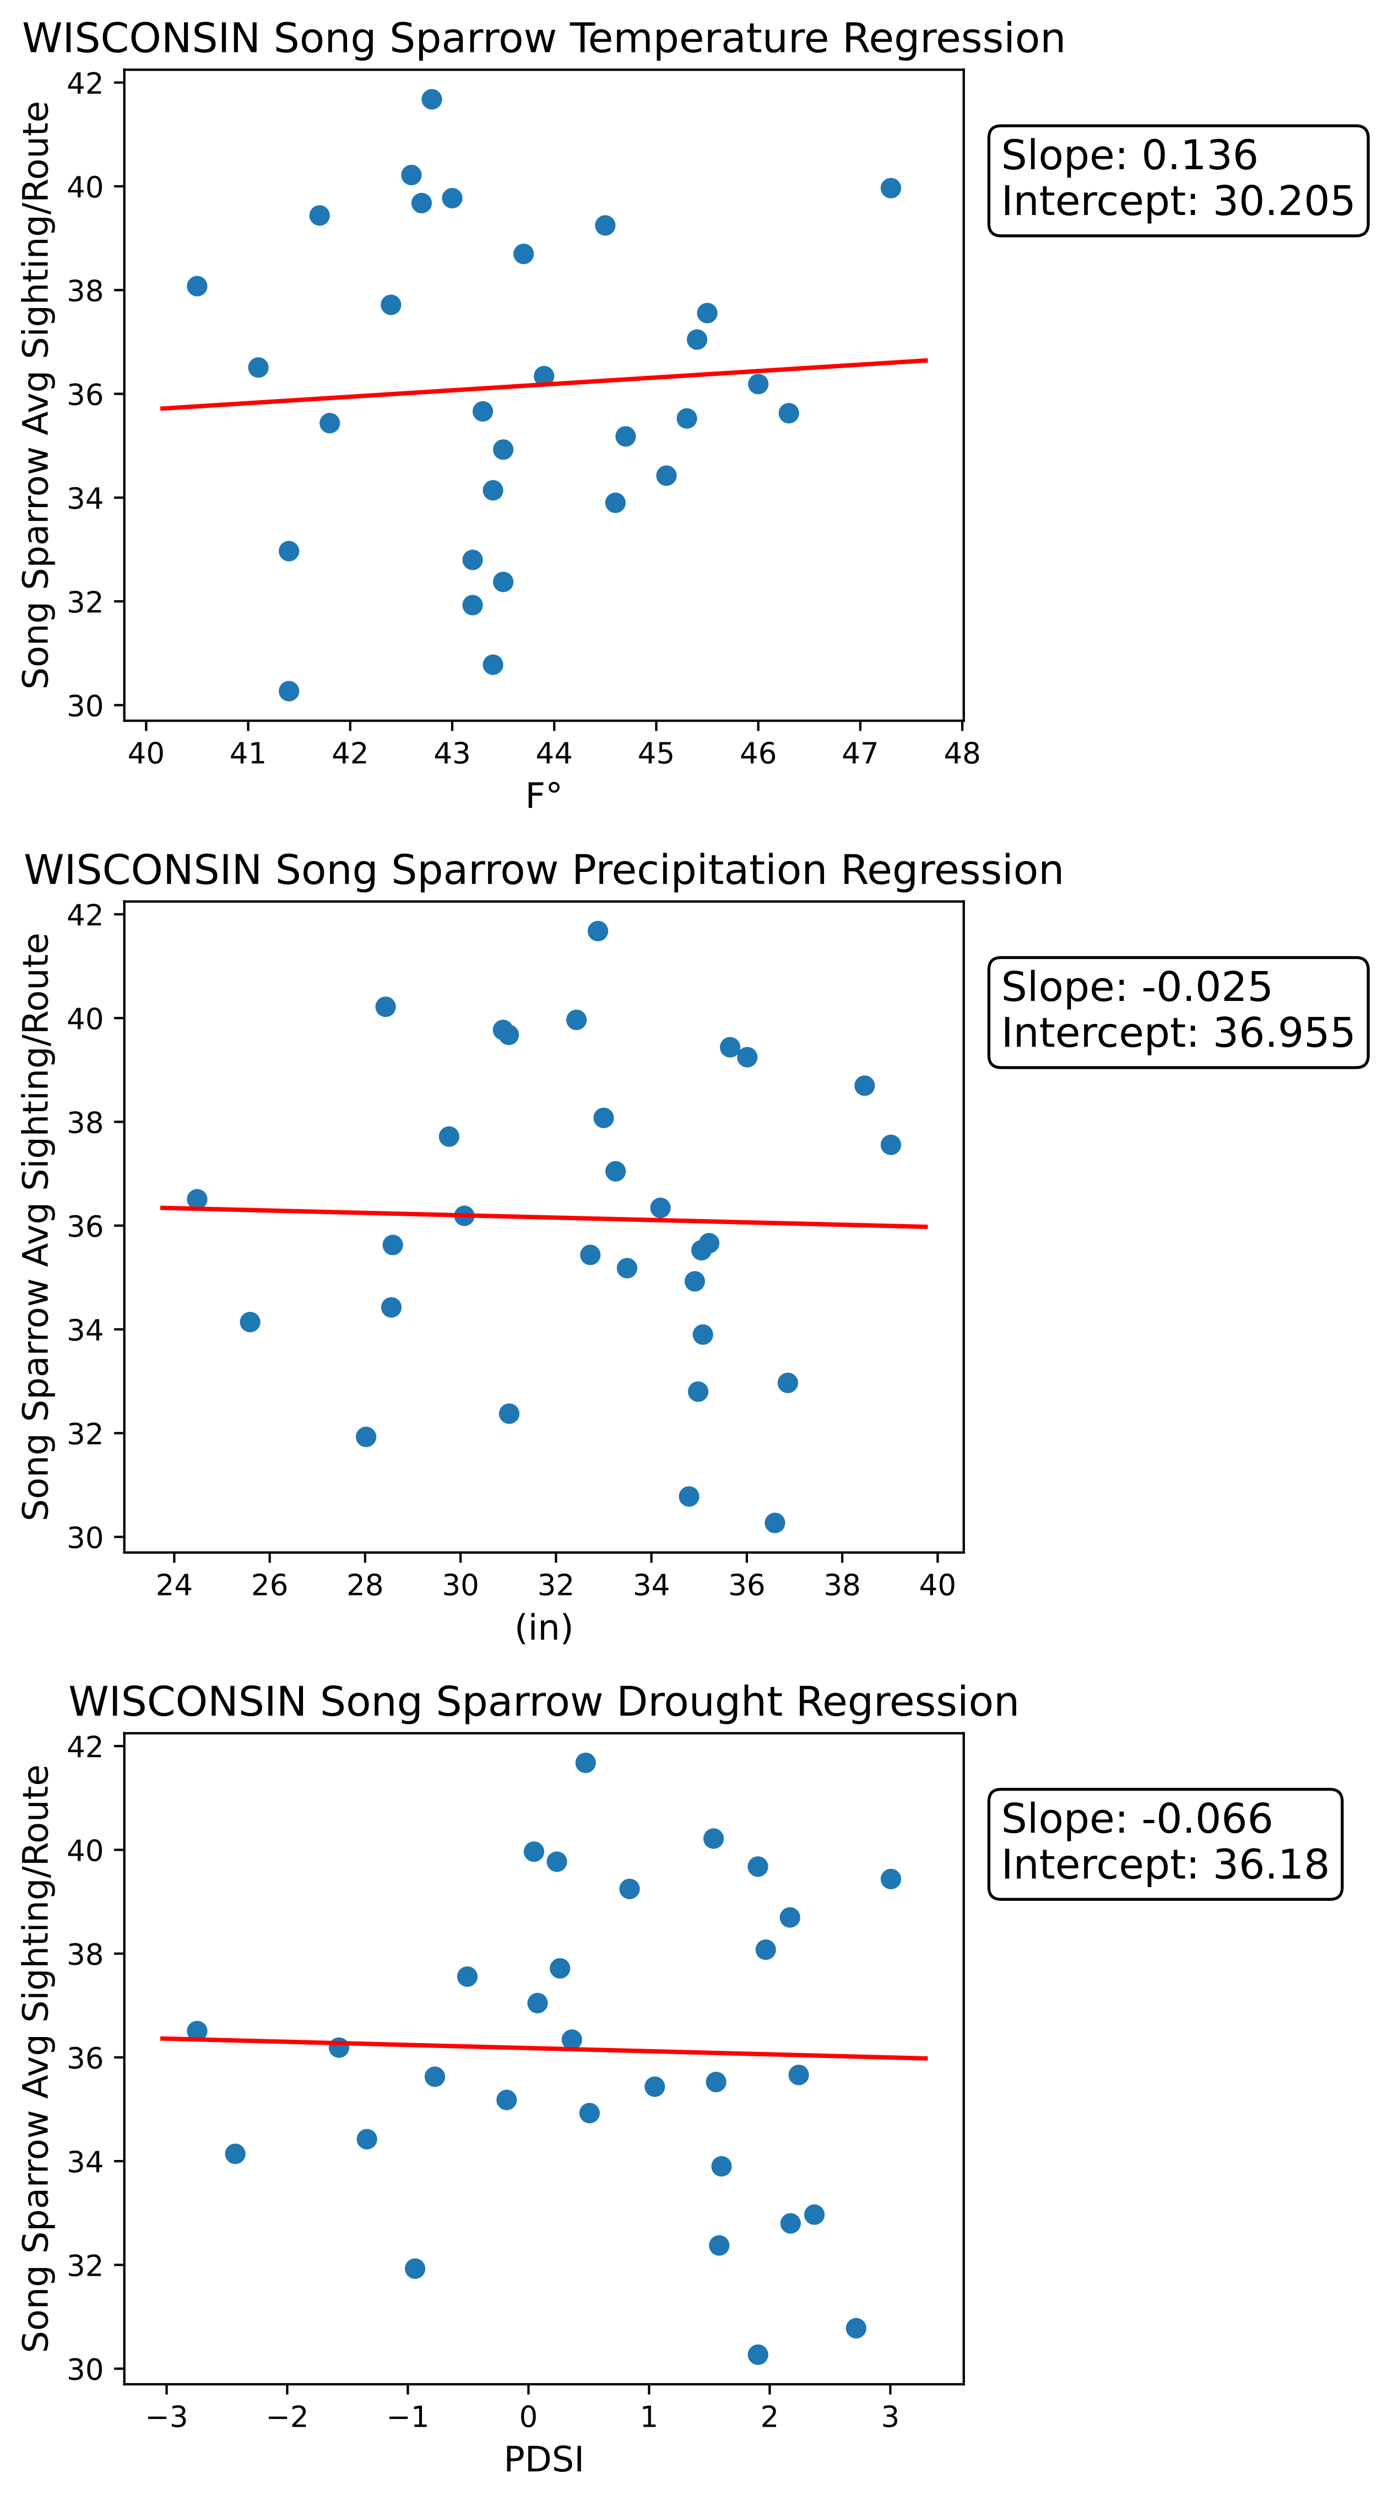 <?xml version="1.0" encoding="utf-8" standalone="no"?>
<!DOCTYPE svg PUBLIC "-//W3C//DTD SVG 1.1//EN"
  "http://www.w3.org/Graphics/SVG/1.1/DTD/svg11.dtd">
<!-- Created with matplotlib (https://matplotlib.org/) -->
<svg height="854.73pt" version="1.1" viewBox="0 0 471.125 854.73" width="471.125pt" xmlns="http://www.w3.org/2000/svg" xmlns:xlink="http://www.w3.org/1999/xlink">
 <defs>
  <style type="text/css">
*{stroke-linecap:butt;stroke-linejoin:round;}
  </style>
 </defs>
 <g id="figure_1">
  <g id="patch_1">
   <path d="M 0 854.73 
L 471.125 854.73 
L 471.125 0 
L 0 0 
z
" style="fill:#ffffff;"/>
  </g>
  <g id="axes_1">
   <g id="patch_2">
    <path d="M 42.539 246.438 
L 329.739 246.438 
L 329.739 23.838 
L 42.539 23.838 
z
" style="fill:#ffffff;"/>
   </g>
   <g id="PathCollection_1">
    <defs>
     <path d="M 0 3 
C 0.796 3 1.559 2.684 2.121 2.121 
C 2.684 1.559 3 0.796 3 0 
C 3 -0.796 2.684 -1.559 2.121 -2.121 
C 1.559 -2.684 0.796 -3 0 -3 
C -0.796 -3 -1.559 -2.684 -2.121 -2.121 
C -2.684 -1.559 -3 -0.796 -3 0 
C -3 0.796 -2.684 1.559 -2.121 2.121 
C -1.559 2.684 -0.796 3 0 3 
z
" id="m6b8d8eddb9" style="stroke:#1f77b4;"/>
    </defs>
    <g clip-path="url(#p988abb519f)">
     <use style="fill:#1f77b4;stroke:#1f77b4;" x="172.177" xlink:href="#m6b8d8eddb9" y="198.974"/>
     <use style="fill:#1f77b4;stroke:#1f77b4;" x="98.876" xlink:href="#m6b8d8eddb9" y="236.32"/>
     <use style="fill:#1f77b4;stroke:#1f77b4;" x="168.686" xlink:href="#m6b8d8eddb9" y="227.28"/>
     <use style="fill:#1f77b4;stroke:#1f77b4;" x="161.705" xlink:href="#m6b8d8eddb9" y="191.434"/>
     <use style="fill:#1f77b4;stroke:#1f77b4;" x="98.876" xlink:href="#m6b8d8eddb9" y="188.441"/>
     <use style="fill:#1f77b4;stroke:#1f77b4;" x="165.196" xlink:href="#m6b8d8eddb9" y="140.67"/>
     <use style="fill:#1f77b4;stroke:#1f77b4;" x="269.911" xlink:href="#m6b8d8eddb9" y="141.285"/>
     <use style="fill:#1f77b4;stroke:#1f77b4;" x="168.686" xlink:href="#m6b8d8eddb9" y="167.651"/>
     <use style="fill:#1f77b4;stroke:#1f77b4;" x="88.404" xlink:href="#m6b8d8eddb9" y="125.663"/>
     <use style="fill:#1f77b4;stroke:#1f77b4;" x="207.082" xlink:href="#m6b8d8eddb9" y="77.078"/>
     <use style="fill:#1f77b4;stroke:#1f77b4;" x="179.158" xlink:href="#m6b8d8eddb9" y="86.821"/>
     <use style="fill:#1f77b4;stroke:#1f77b4;" x="144.253" xlink:href="#m6b8d8eddb9" y="69.436"/>
     <use style="fill:#1f77b4;stroke:#1f77b4;" x="109.347" xlink:href="#m6b8d8eddb9" y="73.684"/>
     <use style="fill:#1f77b4;stroke:#1f77b4;" x="154.724" xlink:href="#m6b8d8eddb9" y="67.76"/>
     <use style="fill:#1f77b4;stroke:#1f77b4;" x="147.743" xlink:href="#m6b8d8eddb9" y="33.956"/>
     <use style="fill:#1f77b4;stroke:#1f77b4;" x="67.461" xlink:href="#m6b8d8eddb9" y="97.841"/>
     <use style="fill:#1f77b4;stroke:#1f77b4;" x="140.762" xlink:href="#m6b8d8eddb9" y="59.848"/>
     <use style="fill:#1f77b4;stroke:#1f77b4;" x="304.816" xlink:href="#m6b8d8eddb9" y="64.324"/>
     <use style="fill:#1f77b4;stroke:#1f77b4;" x="238.497" xlink:href="#m6b8d8eddb9" y="116.1"/>
     <use style="fill:#1f77b4;stroke:#1f77b4;" x="186.139" xlink:href="#m6b8d8eddb9" y="128.603"/>
     <use style="fill:#1f77b4;stroke:#1f77b4;" x="235.006" xlink:href="#m6b8d8eddb9" y="143.081"/>
     <use style="fill:#1f77b4;stroke:#1f77b4;" x="210.572" xlink:href="#m6b8d8eddb9" y="171.92"/>
     <use style="fill:#1f77b4;stroke:#1f77b4;" x="161.705" xlink:href="#m6b8d8eddb9" y="206.909"/>
     <use style="fill:#1f77b4;stroke:#1f77b4;" x="172.177" xlink:href="#m6b8d8eddb9" y="153.72"/>
     <use style="fill:#1f77b4;stroke:#1f77b4;" x="228.025" xlink:href="#m6b8d8eddb9" y="162.632"/>
     <use style="fill:#1f77b4;stroke:#1f77b4;" x="259.44" xlink:href="#m6b8d8eddb9" y="131.326"/>
     <use style="fill:#1f77b4;stroke:#1f77b4;" x="214.063" xlink:href="#m6b8d8eddb9" y="149.217"/>
     <use style="fill:#1f77b4;stroke:#1f77b4;" x="112.838" xlink:href="#m6b8d8eddb9" y="144.684"/>
     <use style="fill:#1f77b4;stroke:#1f77b4;" x="133.781" xlink:href="#m6b8d8eddb9" y="104.225"/>
     <use style="fill:#1f77b4;stroke:#1f77b4;" x="241.987" xlink:href="#m6b8d8eddb9" y="107.047"/>
    </g>
   </g>
   <g id="matplotlib.axis_1">
    <g id="xtick_1">
     <g id="line2d_1">
      <defs>
       <path d="M 0 0 
L 0 3.5 
" id="m55a44bd1ff" style="stroke:#000000;stroke-width:0.8;"/>
      </defs>
      <g>
       <use style="stroke:#000000;stroke-width:0.8;" x="50.008" xlink:href="#m55a44bd1ff" y="246.438"/>
      </g>
     </g>
     <g id="text_1">
      <!-- 40 -->
      <defs>
       <path d="M 37.797 64.312 
L 12.891 25.391 
L 37.797 25.391 
z
M 35.203 72.906 
L 47.609 72.906 
L 47.609 25.391 
L 58.016 25.391 
L 58.016 17.188 
L 47.609 17.188 
L 47.609 0 
L 37.797 0 
L 37.797 17.188 
L 4.891 17.188 
L 4.891 26.703 
z
" id="DejaVuSans-52"/>
       <path d="M 31.781 66.406 
Q 24.172 66.406 20.328 58.906 
Q 16.5 51.422 16.5 36.375 
Q 16.5 21.391 20.328 13.891 
Q 24.172 6.391 31.781 6.391 
Q 39.453 6.391 43.281 13.891 
Q 47.125 21.391 47.125 36.375 
Q 47.125 51.422 43.281 58.906 
Q 39.453 66.406 31.781 66.406 
z
M 31.781 74.219 
Q 44.047 74.219 50.516 64.516 
Q 56.984 54.828 56.984 36.375 
Q 56.984 17.969 50.516 8.266 
Q 44.047 -1.422 31.781 -1.422 
Q 19.531 -1.422 13.062 8.266 
Q 6.594 17.969 6.594 36.375 
Q 6.594 54.828 13.062 64.516 
Q 19.531 74.219 31.781 74.219 
z
" id="DejaVuSans-48"/>
      </defs>
      <g transform="translate(43.646 261.036)scale(0.1 -0.1)">
       <use xlink:href="#DejaVuSans-52"/>
       <use x="63.623" xlink:href="#DejaVuSans-48"/>
      </g>
     </g>
    </g>
    <g id="xtick_2">
     <g id="line2d_2">
      <g>
       <use style="stroke:#000000;stroke-width:0.8;" x="84.914" xlink:href="#m55a44bd1ff" y="246.438"/>
      </g>
     </g>
     <g id="text_2">
      <!-- 41 -->
      <defs>
       <path d="M 12.406 8.297 
L 28.516 8.297 
L 28.516 63.922 
L 10.984 60.406 
L 10.984 69.391 
L 28.422 72.906 
L 38.281 72.906 
L 38.281 8.297 
L 54.391 8.297 
L 54.391 0 
L 12.406 0 
z
" id="DejaVuSans-49"/>
      </defs>
      <g transform="translate(78.551 261.036)scale(0.1 -0.1)">
       <use xlink:href="#DejaVuSans-52"/>
       <use x="63.623" xlink:href="#DejaVuSans-49"/>
      </g>
     </g>
    </g>
    <g id="xtick_3">
     <g id="line2d_3">
      <g>
       <use style="stroke:#000000;stroke-width:0.8;" x="119.819" xlink:href="#m55a44bd1ff" y="246.438"/>
      </g>
     </g>
     <g id="text_3">
      <!-- 42 -->
      <defs>
       <path d="M 19.188 8.297 
L 53.609 8.297 
L 53.609 0 
L 7.328 0 
L 7.328 8.297 
Q 12.938 14.109 22.625 23.891 
Q 32.328 33.688 34.812 36.531 
Q 39.547 41.844 41.422 45.531 
Q 43.312 49.219 43.312 52.781 
Q 43.312 58.594 39.234 62.25 
Q 35.156 65.922 28.609 65.922 
Q 23.969 65.922 18.812 64.312 
Q 13.672 62.703 7.812 59.422 
L 7.812 69.391 
Q 13.766 71.781 18.938 73 
Q 24.125 74.219 28.422 74.219 
Q 39.75 74.219 46.484 68.547 
Q 53.219 62.891 53.219 53.422 
Q 53.219 48.922 51.531 44.891 
Q 49.859 40.875 45.406 35.406 
Q 44.188 33.984 37.641 27.219 
Q 31.109 20.453 19.188 8.297 
z
" id="DejaVuSans-50"/>
      </defs>
      <g transform="translate(113.456 261.036)scale(0.1 -0.1)">
       <use xlink:href="#DejaVuSans-52"/>
       <use x="63.623" xlink:href="#DejaVuSans-50"/>
      </g>
     </g>
    </g>
    <g id="xtick_4">
     <g id="line2d_4">
      <g>
       <use style="stroke:#000000;stroke-width:0.8;" x="154.724" xlink:href="#m55a44bd1ff" y="246.438"/>
      </g>
     </g>
     <g id="text_4">
      <!-- 43 -->
      <defs>
       <path d="M 40.578 39.312 
Q 47.656 37.797 51.625 33 
Q 55.609 28.219 55.609 21.188 
Q 55.609 10.406 48.188 4.484 
Q 40.766 -1.422 27.094 -1.422 
Q 22.516 -1.422 17.656 -0.516 
Q 12.797 0.391 7.625 2.203 
L 7.625 11.719 
Q 11.719 9.328 16.594 8.109 
Q 21.484 6.891 26.812 6.891 
Q 36.078 6.891 40.938 10.547 
Q 45.797 14.203 45.797 21.188 
Q 45.797 27.641 41.281 31.266 
Q 36.766 34.906 28.719 34.906 
L 20.219 34.906 
L 20.219 43.016 
L 29.109 43.016 
Q 36.375 43.016 40.234 45.922 
Q 44.094 48.828 44.094 54.297 
Q 44.094 59.906 40.109 62.906 
Q 36.141 65.922 28.719 65.922 
Q 24.656 65.922 20.016 65.031 
Q 15.375 64.156 9.812 62.312 
L 9.812 71.094 
Q 15.438 72.656 20.344 73.438 
Q 25.25 74.219 29.594 74.219 
Q 40.828 74.219 47.359 69.109 
Q 53.906 64.016 53.906 55.328 
Q 53.906 49.266 50.438 45.094 
Q 46.969 40.922 40.578 39.312 
z
" id="DejaVuSans-51"/>
      </defs>
      <g transform="translate(148.362 261.036)scale(0.1 -0.1)">
       <use xlink:href="#DejaVuSans-52"/>
       <use x="63.623" xlink:href="#DejaVuSans-51"/>
      </g>
     </g>
    </g>
    <g id="xtick_5">
     <g id="line2d_5">
      <g>
       <use style="stroke:#000000;stroke-width:0.8;" x="189.629" xlink:href="#m55a44bd1ff" y="246.438"/>
      </g>
     </g>
     <g id="text_5">
      <!-- 44 -->
      <g transform="translate(183.267 261.036)scale(0.1 -0.1)">
       <use xlink:href="#DejaVuSans-52"/>
       <use x="63.623" xlink:href="#DejaVuSans-52"/>
      </g>
     </g>
    </g>
    <g id="xtick_6">
     <g id="line2d_6">
      <g>
       <use style="stroke:#000000;stroke-width:0.8;" x="224.534" xlink:href="#m55a44bd1ff" y="246.438"/>
      </g>
     </g>
     <g id="text_6">
      <!-- 45 -->
      <defs>
       <path d="M 10.797 72.906 
L 49.516 72.906 
L 49.516 64.594 
L 19.828 64.594 
L 19.828 46.734 
Q 21.969 47.469 24.109 47.828 
Q 26.266 48.188 28.422 48.188 
Q 40.625 48.188 47.75 41.5 
Q 54.891 34.812 54.891 23.391 
Q 54.891 11.625 47.562 5.094 
Q 40.234 -1.422 26.906 -1.422 
Q 22.312 -1.422 17.547 -0.641 
Q 12.797 0.141 7.719 1.703 
L 7.719 11.625 
Q 12.109 9.234 16.797 8.062 
Q 21.484 6.891 26.703 6.891 
Q 35.156 6.891 40.078 11.328 
Q 45.016 15.766 45.016 23.391 
Q 45.016 31 40.078 35.438 
Q 35.156 39.891 26.703 39.891 
Q 22.75 39.891 18.812 39.016 
Q 14.891 38.141 10.797 36.281 
z
" id="DejaVuSans-53"/>
      </defs>
      <g transform="translate(218.172 261.036)scale(0.1 -0.1)">
       <use xlink:href="#DejaVuSans-52"/>
       <use x="63.623" xlink:href="#DejaVuSans-53"/>
      </g>
     </g>
    </g>
    <g id="xtick_7">
     <g id="line2d_7">
      <g>
       <use style="stroke:#000000;stroke-width:0.8;" x="259.44" xlink:href="#m55a44bd1ff" y="246.438"/>
      </g>
     </g>
     <g id="text_7">
      <!-- 46 -->
      <defs>
       <path d="M 33.016 40.375 
Q 26.375 40.375 22.484 35.828 
Q 18.609 31.297 18.609 23.391 
Q 18.609 15.531 22.484 10.953 
Q 26.375 6.391 33.016 6.391 
Q 39.656 6.391 43.531 10.953 
Q 47.406 15.531 47.406 23.391 
Q 47.406 31.297 43.531 35.828 
Q 39.656 40.375 33.016 40.375 
z
M 52.594 71.297 
L 52.594 62.312 
Q 48.875 64.062 45.094 64.984 
Q 41.312 65.922 37.594 65.922 
Q 27.828 65.922 22.672 59.328 
Q 17.531 52.734 16.797 39.406 
Q 19.672 43.656 24.016 45.922 
Q 28.375 48.188 33.594 48.188 
Q 44.578 48.188 50.953 41.516 
Q 57.328 34.859 57.328 23.391 
Q 57.328 12.156 50.688 5.359 
Q 44.047 -1.422 33.016 -1.422 
Q 20.359 -1.422 13.672 8.266 
Q 6.984 17.969 6.984 36.375 
Q 6.984 53.656 15.188 63.938 
Q 23.391 74.219 37.203 74.219 
Q 40.922 74.219 44.703 73.484 
Q 48.484 72.75 52.594 71.297 
z
" id="DejaVuSans-54"/>
      </defs>
      <g transform="translate(253.077 261.036)scale(0.1 -0.1)">
       <use xlink:href="#DejaVuSans-52"/>
       <use x="63.623" xlink:href="#DejaVuSans-54"/>
      </g>
     </g>
    </g>
    <g id="xtick_8">
     <g id="line2d_8">
      <g>
       <use style="stroke:#000000;stroke-width:0.8;" x="294.345" xlink:href="#m55a44bd1ff" y="246.438"/>
      </g>
     </g>
     <g id="text_8">
      <!-- 47 -->
      <defs>
       <path d="M 8.203 72.906 
L 55.078 72.906 
L 55.078 68.703 
L 28.609 0 
L 18.312 0 
L 43.219 64.594 
L 8.203 64.594 
z
" id="DejaVuSans-55"/>
      </defs>
      <g transform="translate(287.982 261.036)scale(0.1 -0.1)">
       <use xlink:href="#DejaVuSans-52"/>
       <use x="63.623" xlink:href="#DejaVuSans-55"/>
      </g>
     </g>
    </g>
    <g id="xtick_9">
     <g id="line2d_9">
      <g>
       <use style="stroke:#000000;stroke-width:0.8;" x="329.25" xlink:href="#m55a44bd1ff" y="246.438"/>
      </g>
     </g>
     <g id="text_9">
      <!-- 48 -->
      <defs>
       <path d="M 31.781 34.625 
Q 24.75 34.625 20.719 30.859 
Q 16.703 27.094 16.703 20.516 
Q 16.703 13.922 20.719 10.156 
Q 24.75 6.391 31.781 6.391 
Q 38.812 6.391 42.859 10.172 
Q 46.922 13.969 46.922 20.516 
Q 46.922 27.094 42.891 30.859 
Q 38.875 34.625 31.781 34.625 
z
M 21.922 38.812 
Q 15.578 40.375 12.031 44.719 
Q 8.5 49.078 8.5 55.328 
Q 8.5 64.062 14.719 69.141 
Q 20.953 74.219 31.781 74.219 
Q 42.672 74.219 48.875 69.141 
Q 55.078 64.062 55.078 55.328 
Q 55.078 49.078 51.531 44.719 
Q 48 40.375 41.703 38.812 
Q 48.828 37.156 52.797 32.312 
Q 56.781 27.484 56.781 20.516 
Q 56.781 9.906 50.312 4.234 
Q 43.844 -1.422 31.781 -1.422 
Q 19.734 -1.422 13.25 4.234 
Q 6.781 9.906 6.781 20.516 
Q 6.781 27.484 10.781 32.312 
Q 14.797 37.156 21.922 38.812 
z
M 18.312 54.391 
Q 18.312 48.734 21.844 45.562 
Q 25.391 42.391 31.781 42.391 
Q 38.141 42.391 41.719 45.562 
Q 45.312 48.734 45.312 54.391 
Q 45.312 60.062 41.719 63.234 
Q 38.141 66.406 31.781 66.406 
Q 25.391 66.406 21.844 63.234 
Q 18.312 60.062 18.312 54.391 
z
" id="DejaVuSans-56"/>
      </defs>
      <g transform="translate(322.888 261.036)scale(0.1 -0.1)">
       <use xlink:href="#DejaVuSans-52"/>
       <use x="63.623" xlink:href="#DejaVuSans-56"/>
      </g>
     </g>
    </g>
    <g id="text_10">
     <!-- F° -->
     <defs>
      <path d="M 9.812 72.906 
L 51.703 72.906 
L 51.703 64.594 
L 19.672 64.594 
L 19.672 43.109 
L 48.578 43.109 
L 48.578 34.812 
L 19.672 34.812 
L 19.672 0 
L 9.812 0 
z
" id="DejaVuSans-70"/>
      <path d="M 25 67.922 
Q 21.094 67.922 18.406 65.203 
Q 15.719 62.5 15.719 58.594 
Q 15.719 54.734 18.406 52.078 
Q 21.094 49.422 25 49.422 
Q 28.906 49.422 31.594 52.078 
Q 34.281 54.734 34.281 58.594 
Q 34.281 62.453 31.562 65.188 
Q 28.859 67.922 25 67.922 
z
M 25 74.219 
Q 28.125 74.219 31 73.016 
Q 33.891 71.828 35.984 69.578 
Q 38.234 67.391 39.359 64.594 
Q 40.484 61.812 40.484 58.594 
Q 40.484 52.156 35.969 47.688 
Q 31.453 43.219 24.906 43.219 
Q 18.312 43.219 13.906 47.609 
Q 9.516 52 9.516 58.594 
Q 9.516 65.141 14 69.672 
Q 18.5 74.219 25 74.219 
z
" id="DejaVuSans-176"/>
     </defs>
     <g transform="translate(179.688 276.234)scale(0.12 -0.12)">
      <use xlink:href="#DejaVuSans-70"/>
      <use x="57.52" xlink:href="#DejaVuSans-176"/>
     </g>
    </g>
   </g>
   <g id="matplotlib.axis_2">
    <g id="ytick_1">
     <g id="line2d_10">
      <defs>
       <path d="M 0 0 
L -3.5 0 
" id="m4d8a3cfdba" style="stroke:#000000;stroke-width:0.8;"/>
      </defs>
      <g>
       <use style="stroke:#000000;stroke-width:0.8;" x="42.539" xlink:href="#m4d8a3cfdba" y="241.107"/>
      </g>
     </g>
     <g id="text_11">
      <!-- 30 -->
      <g transform="translate(22.814 244.906)scale(0.1 -0.1)">
       <use xlink:href="#DejaVuSans-51"/>
       <use x="63.623" xlink:href="#DejaVuSans-48"/>
      </g>
     </g>
    </g>
    <g id="ytick_2">
     <g id="line2d_11">
      <g>
       <use style="stroke:#000000;stroke-width:0.8;" x="42.539" xlink:href="#m4d8a3cfdba" y="205.626"/>
      </g>
     </g>
     <g id="text_12">
      <!-- 32 -->
      <g transform="translate(22.814 209.426)scale(0.1 -0.1)">
       <use xlink:href="#DejaVuSans-51"/>
       <use x="63.623" xlink:href="#DejaVuSans-50"/>
      </g>
     </g>
    </g>
    <g id="ytick_3">
     <g id="line2d_12">
      <g>
       <use style="stroke:#000000;stroke-width:0.8;" x="42.539" xlink:href="#m4d8a3cfdba" y="170.146"/>
      </g>
     </g>
     <g id="text_13">
      <!-- 34 -->
      <g transform="translate(22.814 173.945)scale(0.1 -0.1)">
       <use xlink:href="#DejaVuSans-51"/>
       <use x="63.623" xlink:href="#DejaVuSans-52"/>
      </g>
     </g>
    </g>
    <g id="ytick_4">
     <g id="line2d_13">
      <g>
       <use style="stroke:#000000;stroke-width:0.8;" x="42.539" xlink:href="#m4d8a3cfdba" y="134.666"/>
      </g>
     </g>
     <g id="text_14">
      <!-- 36 -->
      <g transform="translate(22.814 138.465)scale(0.1 -0.1)">
       <use xlink:href="#DejaVuSans-51"/>
       <use x="63.623" xlink:href="#DejaVuSans-54"/>
      </g>
     </g>
    </g>
    <g id="ytick_5">
     <g id="line2d_14">
      <g>
       <use style="stroke:#000000;stroke-width:0.8;" x="42.539" xlink:href="#m4d8a3cfdba" y="99.185"/>
      </g>
     </g>
     <g id="text_15">
      <!-- 38 -->
      <g transform="translate(22.814 102.984)scale(0.1 -0.1)">
       <use xlink:href="#DejaVuSans-51"/>
       <use x="63.623" xlink:href="#DejaVuSans-56"/>
      </g>
     </g>
    </g>
    <g id="ytick_6">
     <g id="line2d_15">
      <g>
       <use style="stroke:#000000;stroke-width:0.8;" x="42.539" xlink:href="#m4d8a3cfdba" y="63.705"/>
      </g>
     </g>
     <g id="text_16">
      <!-- 40 -->
      <g transform="translate(22.814 67.504)scale(0.1 -0.1)">
       <use xlink:href="#DejaVuSans-52"/>
       <use x="63.623" xlink:href="#DejaVuSans-48"/>
      </g>
     </g>
    </g>
    <g id="ytick_7">
     <g id="line2d_16">
      <g>
       <use style="stroke:#000000;stroke-width:0.8;" x="42.539" xlink:href="#m4d8a3cfdba" y="28.225"/>
      </g>
     </g>
     <g id="text_17">
      <!-- 42 -->
      <g transform="translate(22.814 32.024)scale(0.1 -0.1)">
       <use xlink:href="#DejaVuSans-52"/>
       <use x="63.623" xlink:href="#DejaVuSans-50"/>
      </g>
     </g>
    </g>
    <g id="text_18">
     <!-- Song Sparrow Avg Sighting/Route -->
     <defs>
      <path d="M 53.516 70.516 
L 53.516 60.891 
Q 47.906 63.578 42.922 64.891 
Q 37.938 66.219 33.297 66.219 
Q 25.25 66.219 20.875 63.094 
Q 16.5 59.969 16.5 54.203 
Q 16.5 49.359 19.406 46.891 
Q 22.312 44.438 30.422 42.922 
L 36.375 41.703 
Q 47.406 39.594 52.656 34.297 
Q 57.906 29 57.906 20.125 
Q 57.906 9.516 50.797 4.047 
Q 43.703 -1.422 29.984 -1.422 
Q 24.812 -1.422 18.969 -0.25 
Q 13.141 0.922 6.891 3.219 
L 6.891 13.375 
Q 12.891 10.016 18.656 8.297 
Q 24.422 6.594 29.984 6.594 
Q 38.422 6.594 43.016 9.906 
Q 47.609 13.234 47.609 19.391 
Q 47.609 24.75 44.312 27.781 
Q 41.016 30.812 33.5 32.328 
L 27.484 33.5 
Q 16.453 35.688 11.516 40.375 
Q 6.594 45.062 6.594 53.422 
Q 6.594 63.094 13.406 68.656 
Q 20.219 74.219 32.172 74.219 
Q 37.312 74.219 42.625 73.281 
Q 47.953 72.359 53.516 70.516 
z
" id="DejaVuSans-83"/>
      <path d="M 30.609 48.391 
Q 23.391 48.391 19.188 42.75 
Q 14.984 37.109 14.984 27.297 
Q 14.984 17.484 19.156 11.844 
Q 23.344 6.203 30.609 6.203 
Q 37.797 6.203 41.984 11.859 
Q 46.188 17.531 46.188 27.297 
Q 46.188 37.016 41.984 42.703 
Q 37.797 48.391 30.609 48.391 
z
M 30.609 56 
Q 42.328 56 49.016 48.375 
Q 55.719 40.766 55.719 27.297 
Q 55.719 13.875 49.016 6.219 
Q 42.328 -1.422 30.609 -1.422 
Q 18.844 -1.422 12.172 6.219 
Q 5.516 13.875 5.516 27.297 
Q 5.516 40.766 12.172 48.375 
Q 18.844 56 30.609 56 
z
" id="DejaVuSans-111"/>
      <path d="M 54.891 33.016 
L 54.891 0 
L 45.906 0 
L 45.906 32.719 
Q 45.906 40.484 42.875 44.328 
Q 39.844 48.188 33.797 48.188 
Q 26.516 48.188 22.312 43.547 
Q 18.109 38.922 18.109 30.906 
L 18.109 0 
L 9.078 0 
L 9.078 54.688 
L 18.109 54.688 
L 18.109 46.188 
Q 21.344 51.125 25.703 53.562 
Q 30.078 56 35.797 56 
Q 45.219 56 50.047 50.172 
Q 54.891 44.344 54.891 33.016 
z
" id="DejaVuSans-110"/>
      <path d="M 45.406 27.984 
Q 45.406 37.75 41.375 43.109 
Q 37.359 48.484 30.078 48.484 
Q 22.859 48.484 18.828 43.109 
Q 14.797 37.75 14.797 27.984 
Q 14.797 18.266 18.828 12.891 
Q 22.859 7.516 30.078 7.516 
Q 37.359 7.516 41.375 12.891 
Q 45.406 18.266 45.406 27.984 
z
M 54.391 6.781 
Q 54.391 -7.172 48.188 -13.984 
Q 42 -20.797 29.203 -20.797 
Q 24.469 -20.797 20.266 -20.094 
Q 16.062 -19.391 12.109 -17.922 
L 12.109 -9.188 
Q 16.062 -11.328 19.922 -12.344 
Q 23.781 -13.375 27.781 -13.375 
Q 36.625 -13.375 41.016 -8.766 
Q 45.406 -4.156 45.406 5.172 
L 45.406 9.625 
Q 42.625 4.781 38.281 2.391 
Q 33.938 0 27.875 0 
Q 17.828 0 11.672 7.656 
Q 5.516 15.328 5.516 27.984 
Q 5.516 40.672 11.672 48.328 
Q 17.828 56 27.875 56 
Q 33.938 56 38.281 53.609 
Q 42.625 51.219 45.406 46.391 
L 45.406 54.688 
L 54.391 54.688 
z
" id="DejaVuSans-103"/>
      <path id="DejaVuSans-32"/>
      <path d="M 18.109 8.203 
L 18.109 -20.797 
L 9.078 -20.797 
L 9.078 54.688 
L 18.109 54.688 
L 18.109 46.391 
Q 20.953 51.266 25.266 53.625 
Q 29.594 56 35.594 56 
Q 45.562 56 51.781 48.094 
Q 58.016 40.188 58.016 27.297 
Q 58.016 14.406 51.781 6.484 
Q 45.562 -1.422 35.594 -1.422 
Q 29.594 -1.422 25.266 0.953 
Q 20.953 3.328 18.109 8.203 
z
M 48.688 27.297 
Q 48.688 37.203 44.609 42.844 
Q 40.531 48.484 33.406 48.484 
Q 26.266 48.484 22.188 42.844 
Q 18.109 37.203 18.109 27.297 
Q 18.109 17.391 22.188 11.75 
Q 26.266 6.109 33.406 6.109 
Q 40.531 6.109 44.609 11.75 
Q 48.688 17.391 48.688 27.297 
z
" id="DejaVuSans-112"/>
      <path d="M 34.281 27.484 
Q 23.391 27.484 19.188 25 
Q 14.984 22.516 14.984 16.5 
Q 14.984 11.719 18.141 8.906 
Q 21.297 6.109 26.703 6.109 
Q 34.188 6.109 38.703 11.406 
Q 43.219 16.703 43.219 25.484 
L 43.219 27.484 
z
M 52.203 31.203 
L 52.203 0 
L 43.219 0 
L 43.219 8.297 
Q 40.141 3.328 35.547 0.953 
Q 30.953 -1.422 24.312 -1.422 
Q 15.922 -1.422 10.953 3.297 
Q 6 8.016 6 15.922 
Q 6 25.141 12.172 29.828 
Q 18.359 34.516 30.609 34.516 
L 43.219 34.516 
L 43.219 35.406 
Q 43.219 41.609 39.141 45 
Q 35.062 48.391 27.688 48.391 
Q 23 48.391 18.547 47.266 
Q 14.109 46.141 10.016 43.891 
L 10.016 52.203 
Q 14.938 54.109 19.578 55.047 
Q 24.219 56 28.609 56 
Q 40.484 56 46.344 49.844 
Q 52.203 43.703 52.203 31.203 
z
" id="DejaVuSans-97"/>
      <path d="M 41.109 46.297 
Q 39.594 47.172 37.812 47.578 
Q 36.031 48 33.891 48 
Q 26.266 48 22.188 43.047 
Q 18.109 38.094 18.109 28.812 
L 18.109 0 
L 9.078 0 
L 9.078 54.688 
L 18.109 54.688 
L 18.109 46.188 
Q 20.953 51.172 25.484 53.578 
Q 30.031 56 36.531 56 
Q 37.453 56 38.578 55.875 
Q 39.703 55.766 41.062 55.516 
z
" id="DejaVuSans-114"/>
      <path d="M 4.203 54.688 
L 13.188 54.688 
L 24.422 12.016 
L 35.594 54.688 
L 46.188 54.688 
L 57.422 12.016 
L 68.609 54.688 
L 77.594 54.688 
L 63.281 0 
L 52.688 0 
L 40.922 44.828 
L 29.109 0 
L 18.5 0 
z
" id="DejaVuSans-119"/>
      <path d="M 34.188 63.188 
L 20.797 26.906 
L 47.609 26.906 
z
M 28.609 72.906 
L 39.797 72.906 
L 67.578 0 
L 57.328 0 
L 50.688 18.703 
L 17.828 18.703 
L 11.188 0 
L 0.781 0 
z
" id="DejaVuSans-65"/>
      <path d="M 2.984 54.688 
L 12.5 54.688 
L 29.594 8.797 
L 46.688 54.688 
L 56.203 54.688 
L 35.688 0 
L 23.484 0 
z
" id="DejaVuSans-118"/>
      <path d="M 9.422 54.688 
L 18.406 54.688 
L 18.406 0 
L 9.422 0 
z
M 9.422 75.984 
L 18.406 75.984 
L 18.406 64.594 
L 9.422 64.594 
z
" id="DejaVuSans-105"/>
      <path d="M 54.891 33.016 
L 54.891 0 
L 45.906 0 
L 45.906 32.719 
Q 45.906 40.484 42.875 44.328 
Q 39.844 48.188 33.797 48.188 
Q 26.516 48.188 22.312 43.547 
Q 18.109 38.922 18.109 30.906 
L 18.109 0 
L 9.078 0 
L 9.078 75.984 
L 18.109 75.984 
L 18.109 46.188 
Q 21.344 51.125 25.703 53.562 
Q 30.078 56 35.797 56 
Q 45.219 56 50.047 50.172 
Q 54.891 44.344 54.891 33.016 
z
" id="DejaVuSans-104"/>
      <path d="M 18.312 70.219 
L 18.312 54.688 
L 36.812 54.688 
L 36.812 47.703 
L 18.312 47.703 
L 18.312 18.016 
Q 18.312 11.328 20.141 9.422 
Q 21.969 7.516 27.594 7.516 
L 36.812 7.516 
L 36.812 0 
L 27.594 0 
Q 17.188 0 13.234 3.875 
Q 9.281 7.766 9.281 18.016 
L 9.281 47.703 
L 2.688 47.703 
L 2.688 54.688 
L 9.281 54.688 
L 9.281 70.219 
z
" id="DejaVuSans-116"/>
      <path d="M 25.391 72.906 
L 33.688 72.906 
L 8.297 -9.281 
L 0 -9.281 
z
" id="DejaVuSans-47"/>
      <path d="M 44.391 34.188 
Q 47.562 33.109 50.562 29.594 
Q 53.562 26.078 56.594 19.922 
L 66.609 0 
L 56 0 
L 46.688 18.703 
Q 43.062 26.031 39.672 28.422 
Q 36.281 30.812 30.422 30.812 
L 19.672 30.812 
L 19.672 0 
L 9.812 0 
L 9.812 72.906 
L 32.078 72.906 
Q 44.578 72.906 50.734 67.672 
Q 56.891 62.453 56.891 51.906 
Q 56.891 45.016 53.688 40.469 
Q 50.484 35.938 44.391 34.188 
z
M 19.672 64.797 
L 19.672 38.922 
L 32.078 38.922 
Q 39.203 38.922 42.844 42.219 
Q 46.484 45.516 46.484 51.906 
Q 46.484 58.297 42.844 61.547 
Q 39.203 64.797 32.078 64.797 
z
" id="DejaVuSans-82"/>
      <path d="M 8.5 21.578 
L 8.5 54.688 
L 17.484 54.688 
L 17.484 21.922 
Q 17.484 14.156 20.5 10.266 
Q 23.531 6.391 29.594 6.391 
Q 36.859 6.391 41.078 11.031 
Q 45.312 15.672 45.312 23.688 
L 45.312 54.688 
L 54.297 54.688 
L 54.297 0 
L 45.312 0 
L 45.312 8.406 
Q 42.047 3.422 37.719 1 
Q 33.406 -1.422 27.688 -1.422 
Q 18.266 -1.422 13.375 4.438 
Q 8.5 10.297 8.5 21.578 
z
M 31.109 56 
z
" id="DejaVuSans-117"/>
      <path d="M 56.203 29.594 
L 56.203 25.203 
L 14.891 25.203 
Q 15.484 15.922 20.484 11.062 
Q 25.484 6.203 34.422 6.203 
Q 39.594 6.203 44.453 7.469 
Q 49.312 8.734 54.109 11.281 
L 54.109 2.781 
Q 49.266 0.734 44.188 -0.344 
Q 39.109 -1.422 33.891 -1.422 
Q 20.797 -1.422 13.156 6.188 
Q 5.516 13.812 5.516 26.812 
Q 5.516 40.234 12.766 48.109 
Q 20.016 56 32.328 56 
Q 43.359 56 49.781 48.891 
Q 56.203 41.797 56.203 29.594 
z
M 47.219 32.234 
Q 47.125 39.594 43.094 43.984 
Q 39.062 48.391 32.422 48.391 
Q 24.906 48.391 20.391 44.141 
Q 15.875 39.891 15.188 32.172 
z
" id="DejaVuSans-101"/>
     </defs>
     <g transform="translate(16.318 235.785)rotate(-90)scale(0.12 -0.12)">
      <use xlink:href="#DejaVuSans-83"/>
      <use x="63.477" xlink:href="#DejaVuSans-111"/>
      <use x="124.658" xlink:href="#DejaVuSans-110"/>
      <use x="188.037" xlink:href="#DejaVuSans-103"/>
      <use x="251.514" xlink:href="#DejaVuSans-32"/>
      <use x="283.301" xlink:href="#DejaVuSans-83"/>
      <use x="346.777" xlink:href="#DejaVuSans-112"/>
      <use x="410.254" xlink:href="#DejaVuSans-97"/>
      <use x="471.533" xlink:href="#DejaVuSans-114"/>
      <use x="510.896" xlink:href="#DejaVuSans-114"/>
      <use x="549.76" xlink:href="#DejaVuSans-111"/>
      <use x="610.941" xlink:href="#DejaVuSans-119"/>
      <use x="692.729" xlink:href="#DejaVuSans-32"/>
      <use x="724.516" xlink:href="#DejaVuSans-65"/>
      <use x="787.049" xlink:href="#DejaVuSans-118"/>
      <use x="846.229" xlink:href="#DejaVuSans-103"/>
      <use x="909.705" xlink:href="#DejaVuSans-32"/>
      <use x="941.492" xlink:href="#DejaVuSans-83"/>
      <use x="1004.969" xlink:href="#DejaVuSans-105"/>
      <use x="1032.752" xlink:href="#DejaVuSans-103"/>
      <use x="1096.229" xlink:href="#DejaVuSans-104"/>
      <use x="1159.607" xlink:href="#DejaVuSans-116"/>
      <use x="1198.816" xlink:href="#DejaVuSans-105"/>
      <use x="1226.6" xlink:href="#DejaVuSans-110"/>
      <use x="1289.979" xlink:href="#DejaVuSans-103"/>
      <use x="1353.455" xlink:href="#DejaVuSans-47"/>
      <use x="1387.146" xlink:href="#DejaVuSans-82"/>
      <use x="1452.129" xlink:href="#DejaVuSans-111"/>
      <use x="1513.311" xlink:href="#DejaVuSans-117"/>
      <use x="1576.689" xlink:href="#DejaVuSans-116"/>
      <use x="1615.898" xlink:href="#DejaVuSans-101"/>
     </g>
    </g>
   </g>
   <g id="line2d_17">
    <path clip-path="url(#p988abb519f)" d="M 55.593 139.684 
L 316.684 123.267 
" style="fill:none;stroke:#ff0000;stroke-linecap:square;stroke-width:1.5;"/>
   </g>
   <g id="patch_3">
    <path d="M 42.539 246.438 
L 42.539 23.838 
" style="fill:none;stroke:#000000;stroke-linecap:square;stroke-linejoin:miter;stroke-width:0.8;"/>
   </g>
   <g id="patch_4">
    <path d="M 329.739 246.438 
L 329.739 23.838 
" style="fill:none;stroke:#000000;stroke-linecap:square;stroke-linejoin:miter;stroke-width:0.8;"/>
   </g>
   <g id="patch_5">
    <path d="M 42.539 246.438 
L 329.739 246.438 
" style="fill:none;stroke:#000000;stroke-linecap:square;stroke-linejoin:miter;stroke-width:0.8;"/>
   </g>
   <g id="patch_6">
    <path d="M 42.539 23.838 
L 329.739 23.838 
" style="fill:none;stroke:#000000;stroke-linecap:square;stroke-linejoin:miter;stroke-width:0.8;"/>
   </g>
   <g id="text_19">
    <g id="patch_7">
     <path d="M 342.539 80.638 
L 463.925 80.638 
Q 468.125 80.638 468.125 76.438 
L 468.125 47.212 
Q 468.125 43.011 463.925 43.011 
L 342.539 43.011 
Q 338.339 43.011 338.339 47.212 
L 338.339 76.438 
Q 338.339 80.638 342.539 80.638 
z
" style="fill:#ffffff;stroke:#000000;stroke-linejoin:miter;"/>
    </g>
    <!-- Slope: 0.136 -->
    <defs>
     <path d="M 9.422 75.984 
L 18.406 75.984 
L 18.406 0 
L 9.422 0 
z
" id="DejaVuSans-108"/>
     <path d="M 11.719 12.406 
L 22.016 12.406 
L 22.016 0 
L 11.719 0 
z
M 11.719 51.703 
L 22.016 51.703 
L 22.016 39.312 
L 11.719 39.312 
z
" id="DejaVuSans-58"/>
     <path d="M 10.688 12.406 
L 21 12.406 
L 21 0 
L 10.688 0 
z
" id="DejaVuSans-46"/>
    </defs>
    <g transform="translate(342.539 57.849)scale(0.14 -0.14)">
     <use xlink:href="#DejaVuSans-83"/>
     <use x="63.477" xlink:href="#DejaVuSans-108"/>
     <use x="91.26" xlink:href="#DejaVuSans-111"/>
     <use x="152.441" xlink:href="#DejaVuSans-112"/>
     <use x="215.918" xlink:href="#DejaVuSans-101"/>
     <use x="277.441" xlink:href="#DejaVuSans-58"/>
     <use x="311.133" xlink:href="#DejaVuSans-32"/>
     <use x="342.92" xlink:href="#DejaVuSans-48"/>
     <use x="406.543" xlink:href="#DejaVuSans-46"/>
     <use x="438.33" xlink:href="#DejaVuSans-49"/>
     <use x="501.953" xlink:href="#DejaVuSans-51"/>
     <use x="565.576" xlink:href="#DejaVuSans-54"/>
    </g>
    <!-- Intercept: 30.205 -->
    <defs>
     <path d="M 9.812 72.906 
L 19.672 72.906 
L 19.672 0 
L 9.812 0 
z
" id="DejaVuSans-73"/>
     <path d="M 48.781 52.594 
L 48.781 44.188 
Q 44.969 46.297 41.141 47.344 
Q 37.312 48.391 33.406 48.391 
Q 24.656 48.391 19.812 42.844 
Q 14.984 37.312 14.984 27.297 
Q 14.984 17.281 19.812 11.734 
Q 24.656 6.203 33.406 6.203 
Q 37.312 6.203 41.141 7.25 
Q 44.969 8.297 48.781 10.406 
L 48.781 2.094 
Q 45.016 0.344 40.984 -0.531 
Q 36.969 -1.422 32.422 -1.422 
Q 20.062 -1.422 12.781 6.344 
Q 5.516 14.109 5.516 27.297 
Q 5.516 40.672 12.859 48.328 
Q 20.219 56 33.016 56 
Q 37.156 56 41.109 55.141 
Q 45.062 54.297 48.781 52.594 
z
" id="DejaVuSans-99"/>
    </defs>
    <g transform="translate(342.539 73.526)scale(0.14 -0.14)">
     <use xlink:href="#DejaVuSans-73"/>
     <use x="29.492" xlink:href="#DejaVuSans-110"/>
     <use x="92.871" xlink:href="#DejaVuSans-116"/>
     <use x="132.08" xlink:href="#DejaVuSans-101"/>
     <use x="193.604" xlink:href="#DejaVuSans-114"/>
     <use x="232.467" xlink:href="#DejaVuSans-99"/>
     <use x="287.447" xlink:href="#DejaVuSans-101"/>
     <use x="348.971" xlink:href="#DejaVuSans-112"/>
     <use x="412.447" xlink:href="#DejaVuSans-116"/>
     <use x="451.656" xlink:href="#DejaVuSans-58"/>
     <use x="485.348" xlink:href="#DejaVuSans-32"/>
     <use x="517.135" xlink:href="#DejaVuSans-51"/>
     <use x="580.758" xlink:href="#DejaVuSans-48"/>
     <use x="644.381" xlink:href="#DejaVuSans-46"/>
     <use x="676.168" xlink:href="#DejaVuSans-50"/>
     <use x="739.791" xlink:href="#DejaVuSans-48"/>
     <use x="803.414" xlink:href="#DejaVuSans-53"/>
    </g>
   </g>
   <g id="text_20">
    <!-- WISCONSIN Song Sparrow Temperature Regression -->
    <defs>
     <path d="M 3.328 72.906 
L 13.281 72.906 
L 28.609 11.281 
L 43.891 72.906 
L 54.984 72.906 
L 70.312 11.281 
L 85.594 72.906 
L 95.609 72.906 
L 77.297 0 
L 64.891 0 
L 49.516 63.281 
L 33.984 0 
L 21.578 0 
z
" id="DejaVuSans-87"/>
     <path d="M 64.406 67.281 
L 64.406 56.891 
Q 59.422 61.531 53.781 63.812 
Q 48.141 66.109 41.797 66.109 
Q 29.297 66.109 22.656 58.469 
Q 16.016 50.828 16.016 36.375 
Q 16.016 21.969 22.656 14.328 
Q 29.297 6.688 41.797 6.688 
Q 48.141 6.688 53.781 8.984 
Q 59.422 11.281 64.406 15.922 
L 64.406 5.609 
Q 59.234 2.094 53.438 0.328 
Q 47.656 -1.422 41.219 -1.422 
Q 24.656 -1.422 15.125 8.703 
Q 5.609 18.844 5.609 36.375 
Q 5.609 53.953 15.125 64.078 
Q 24.656 74.219 41.219 74.219 
Q 47.75 74.219 53.531 72.484 
Q 59.328 70.75 64.406 67.281 
z
" id="DejaVuSans-67"/>
     <path d="M 39.406 66.219 
Q 28.656 66.219 22.328 58.203 
Q 16.016 50.203 16.016 36.375 
Q 16.016 22.609 22.328 14.594 
Q 28.656 6.594 39.406 6.594 
Q 50.141 6.594 56.422 14.594 
Q 62.703 22.609 62.703 36.375 
Q 62.703 50.203 56.422 58.203 
Q 50.141 66.219 39.406 66.219 
z
M 39.406 74.219 
Q 54.734 74.219 63.906 63.938 
Q 73.094 53.656 73.094 36.375 
Q 73.094 19.141 63.906 8.859 
Q 54.734 -1.422 39.406 -1.422 
Q 24.031 -1.422 14.812 8.828 
Q 5.609 19.094 5.609 36.375 
Q 5.609 53.656 14.812 63.938 
Q 24.031 74.219 39.406 74.219 
z
" id="DejaVuSans-79"/>
     <path d="M 9.812 72.906 
L 23.094 72.906 
L 55.422 11.922 
L 55.422 72.906 
L 64.984 72.906 
L 64.984 0 
L 51.703 0 
L 19.391 60.984 
L 19.391 0 
L 9.812 0 
z
" id="DejaVuSans-78"/>
     <path d="M -0.297 72.906 
L 61.375 72.906 
L 61.375 64.594 
L 35.5 64.594 
L 35.5 0 
L 25.594 0 
L 25.594 64.594 
L -0.297 64.594 
z
" id="DejaVuSans-84"/>
     <path d="M 52 44.188 
Q 55.375 50.25 60.062 53.125 
Q 64.75 56 71.094 56 
Q 79.641 56 84.281 50.016 
Q 88.922 44.047 88.922 33.016 
L 88.922 0 
L 79.891 0 
L 79.891 32.719 
Q 79.891 40.578 77.094 44.375 
Q 74.312 48.188 68.609 48.188 
Q 61.625 48.188 57.562 43.547 
Q 53.516 38.922 53.516 30.906 
L 53.516 0 
L 44.484 0 
L 44.484 32.719 
Q 44.484 40.625 41.703 44.406 
Q 38.922 48.188 33.109 48.188 
Q 26.219 48.188 22.156 43.531 
Q 18.109 38.875 18.109 30.906 
L 18.109 0 
L 9.078 0 
L 9.078 54.688 
L 18.109 54.688 
L 18.109 46.188 
Q 21.188 51.219 25.484 53.609 
Q 29.781 56 35.688 56 
Q 41.656 56 45.828 52.969 
Q 50 49.953 52 44.188 
z
" id="DejaVuSans-109"/>
     <path d="M 44.281 53.078 
L 44.281 44.578 
Q 40.484 46.531 36.375 47.5 
Q 32.281 48.484 27.875 48.484 
Q 21.188 48.484 17.844 46.438 
Q 14.5 44.391 14.5 40.281 
Q 14.5 37.156 16.891 35.375 
Q 19.281 33.594 26.516 31.984 
L 29.594 31.297 
Q 39.156 29.25 43.188 25.516 
Q 47.219 21.781 47.219 15.094 
Q 47.219 7.469 41.188 3.016 
Q 35.156 -1.422 24.609 -1.422 
Q 20.219 -1.422 15.453 -0.562 
Q 10.688 0.297 5.422 2 
L 5.422 11.281 
Q 10.406 8.688 15.234 7.391 
Q 20.062 6.109 24.812 6.109 
Q 31.156 6.109 34.562 8.281 
Q 37.984 10.453 37.984 14.406 
Q 37.984 18.062 35.516 20.016 
Q 33.062 21.969 24.703 23.781 
L 21.578 24.516 
Q 13.234 26.266 9.516 29.906 
Q 5.812 33.547 5.812 39.891 
Q 5.812 47.609 11.281 51.797 
Q 16.75 56 26.812 56 
Q 31.781 56 36.172 55.266 
Q 40.578 54.547 44.281 53.078 
z
" id="DejaVuSans-115"/>
    </defs>
    <g transform="translate(7.539 17.838)scale(0.14 -0.14)">
     <use xlink:href="#DejaVuSans-87"/>
     <use x="98.877" xlink:href="#DejaVuSans-73"/>
     <use x="128.369" xlink:href="#DejaVuSans-83"/>
     <use x="191.846" xlink:href="#DejaVuSans-67"/>
     <use x="261.67" xlink:href="#DejaVuSans-79"/>
     <use x="340.381" xlink:href="#DejaVuSans-78"/>
     <use x="415.186" xlink:href="#DejaVuSans-83"/>
     <use x="478.662" xlink:href="#DejaVuSans-73"/>
     <use x="508.154" xlink:href="#DejaVuSans-78"/>
     <use x="582.959" xlink:href="#DejaVuSans-32"/>
     <use x="614.746" xlink:href="#DejaVuSans-83"/>
     <use x="678.223" xlink:href="#DejaVuSans-111"/>
     <use x="739.404" xlink:href="#DejaVuSans-110"/>
     <use x="802.783" xlink:href="#DejaVuSans-103"/>
     <use x="866.26" xlink:href="#DejaVuSans-32"/>
     <use x="898.047" xlink:href="#DejaVuSans-83"/>
     <use x="961.523" xlink:href="#DejaVuSans-112"/>
     <use x="1025" xlink:href="#DejaVuSans-97"/>
     <use x="1086.279" xlink:href="#DejaVuSans-114"/>
     <use x="1125.643" xlink:href="#DejaVuSans-114"/>
     <use x="1164.506" xlink:href="#DejaVuSans-111"/>
     <use x="1225.688" xlink:href="#DejaVuSans-119"/>
     <use x="1307.475" xlink:href="#DejaVuSans-32"/>
     <use x="1339.262" xlink:href="#DejaVuSans-84"/>
     <use x="1383.346" xlink:href="#DejaVuSans-101"/>
     <use x="1444.869" xlink:href="#DejaVuSans-109"/>
     <use x="1542.281" xlink:href="#DejaVuSans-112"/>
     <use x="1605.758" xlink:href="#DejaVuSans-101"/>
     <use x="1667.281" xlink:href="#DejaVuSans-114"/>
     <use x="1708.395" xlink:href="#DejaVuSans-97"/>
     <use x="1769.674" xlink:href="#DejaVuSans-116"/>
     <use x="1808.883" xlink:href="#DejaVuSans-117"/>
     <use x="1872.262" xlink:href="#DejaVuSans-114"/>
     <use x="1911.125" xlink:href="#DejaVuSans-101"/>
     <use x="1972.648" xlink:href="#DejaVuSans-32"/>
     <use x="2004.436" xlink:href="#DejaVuSans-82"/>
     <use x="2069.418" xlink:href="#DejaVuSans-101"/>
     <use x="2130.941" xlink:href="#DejaVuSans-103"/>
     <use x="2194.418" xlink:href="#DejaVuSans-114"/>
     <use x="2233.281" xlink:href="#DejaVuSans-101"/>
     <use x="2294.805" xlink:href="#DejaVuSans-115"/>
     <use x="2346.904" xlink:href="#DejaVuSans-115"/>
     <use x="2399.004" xlink:href="#DejaVuSans-105"/>
     <use x="2426.787" xlink:href="#DejaVuSans-111"/>
     <use x="2487.969" xlink:href="#DejaVuSans-110"/>
    </g>
   </g>
  </g>
  <g id="axes_2">
   <g id="patch_8">
    <path d="M 42.539 530.838 
L 329.739 530.838 
L 329.739 308.238 
L 42.539 308.238 
z
" style="fill:#ffffff;"/>
   </g>
   <g id="PathCollection_2">
    <g clip-path="url(#pcaa452b96a)">
     <use style="fill:#1f77b4;stroke:#1f77b4;" x="174.222" xlink:href="#m6b8d8eddb9" y="483.374"/>
     <use style="fill:#1f77b4;stroke:#1f77b4;" x="265.148" xlink:href="#m6b8d8eddb9" y="520.72"/>
     <use style="fill:#1f77b4;stroke:#1f77b4;" x="235.765" xlink:href="#m6b8d8eddb9" y="511.68"/>
     <use style="fill:#1f77b4;stroke:#1f77b4;" x="238.866" xlink:href="#m6b8d8eddb9" y="475.834"/>
     <use style="fill:#1f77b4;stroke:#1f77b4;" x="269.556" xlink:href="#m6b8d8eddb9" y="472.841"/>
     <use style="fill:#1f77b4;stroke:#1f77b4;" x="242.621" xlink:href="#m6b8d8eddb9" y="425.07"/>
     <use style="fill:#1f77b4;stroke:#1f77b4;" x="134.391" xlink:href="#m6b8d8eddb9" y="425.685"/>
     <use style="fill:#1f77b4;stroke:#1f77b4;" x="85.581" xlink:href="#m6b8d8eddb9" y="452.051"/>
     <use style="fill:#1f77b4;stroke:#1f77b4;" x="67.461" xlink:href="#m6b8d8eddb9" y="410.063"/>
     <use style="fill:#1f77b4;stroke:#1f77b4;" x="255.68" xlink:href="#m6b8d8eddb9" y="361.478"/>
     <use style="fill:#1f77b4;stroke:#1f77b4;" x="295.838" xlink:href="#m6b8d8eddb9" y="371.221"/>
     <use style="fill:#1f77b4;stroke:#1f77b4;" x="174.059" xlink:href="#m6b8d8eddb9" y="353.836"/>
     <use style="fill:#1f77b4;stroke:#1f77b4;" x="249.804" xlink:href="#m6b8d8eddb9" y="358.084"/>
     <use style="fill:#1f77b4;stroke:#1f77b4;" x="172.1" xlink:href="#m6b8d8eddb9" y="352.16"/>
     <use style="fill:#1f77b4;stroke:#1f77b4;" x="204.585" xlink:href="#m6b8d8eddb9" y="318.356"/>
     <use style="fill:#1f77b4;stroke:#1f77b4;" x="206.544" xlink:href="#m6b8d8eddb9" y="382.241"/>
     <use style="fill:#1f77b4;stroke:#1f77b4;" x="131.942" xlink:href="#m6b8d8eddb9" y="344.248"/>
     <use style="fill:#1f77b4;stroke:#1f77b4;" x="197.239" xlink:href="#m6b8d8eddb9" y="348.724"/>
     <use style="fill:#1f77b4;stroke:#1f77b4;" x="210.625" xlink:href="#m6b8d8eddb9" y="400.5"/>
     <use style="fill:#1f77b4;stroke:#1f77b4;" x="225.97" xlink:href="#m6b8d8eddb9" y="413.003"/>
     <use style="fill:#1f77b4;stroke:#1f77b4;" x="240.009" xlink:href="#m6b8d8eddb9" y="427.481"/>
     <use style="fill:#1f77b4;stroke:#1f77b4;" x="240.499" xlink:href="#m6b8d8eddb9" y="456.32"/>
     <use style="fill:#1f77b4;stroke:#1f77b4;" x="125.249" xlink:href="#m6b8d8eddb9" y="491.309"/>
     <use style="fill:#1f77b4;stroke:#1f77b4;" x="237.724" xlink:href="#m6b8d8eddb9" y="438.12"/>
     <use style="fill:#1f77b4;stroke:#1f77b4;" x="133.901" xlink:href="#m6b8d8eddb9" y="447.032"/>
     <use style="fill:#1f77b4;stroke:#1f77b4;" x="158.877" xlink:href="#m6b8d8eddb9" y="415.726"/>
     <use style="fill:#1f77b4;stroke:#1f77b4;" x="214.543" xlink:href="#m6b8d8eddb9" y="433.617"/>
     <use style="fill:#1f77b4;stroke:#1f77b4;" x="201.973" xlink:href="#m6b8d8eddb9" y="429.084"/>
     <use style="fill:#1f77b4;stroke:#1f77b4;" x="153.653" xlink:href="#m6b8d8eddb9" y="388.625"/>
     <use style="fill:#1f77b4;stroke:#1f77b4;" x="304.816" xlink:href="#m6b8d8eddb9" y="391.447"/>
    </g>
   </g>
   <g id="matplotlib.axis_3">
    <g id="xtick_10">
     <g id="line2d_18">
      <g>
       <use style="stroke:#000000;stroke-width:0.8;" x="59.625" xlink:href="#m55a44bd1ff" y="530.838"/>
      </g>
     </g>
     <g id="text_21">
      <!-- 24 -->
      <g transform="translate(53.263 545.436)scale(0.1 -0.1)">
       <use xlink:href="#DejaVuSans-50"/>
       <use x="63.623" xlink:href="#DejaVuSans-52"/>
      </g>
     </g>
    </g>
    <g id="xtick_11">
     <g id="line2d_19">
      <g>
       <use style="stroke:#000000;stroke-width:0.8;" x="92.274" xlink:href="#m55a44bd1ff" y="530.838"/>
      </g>
     </g>
     <g id="text_22">
      <!-- 26 -->
      <g transform="translate(85.912 545.436)scale(0.1 -0.1)">
       <use xlink:href="#DejaVuSans-50"/>
       <use x="63.623" xlink:href="#DejaVuSans-54"/>
      </g>
     </g>
    </g>
    <g id="xtick_12">
     <g id="line2d_20">
      <g>
       <use style="stroke:#000000;stroke-width:0.8;" x="124.923" xlink:href="#m55a44bd1ff" y="530.838"/>
      </g>
     </g>
     <g id="text_23">
      <!-- 28 -->
      <g transform="translate(118.56 545.436)scale(0.1 -0.1)">
       <use xlink:href="#DejaVuSans-50"/>
       <use x="63.623" xlink:href="#DejaVuSans-56"/>
      </g>
     </g>
    </g>
    <g id="xtick_13">
     <g id="line2d_21">
      <g>
       <use style="stroke:#000000;stroke-width:0.8;" x="157.571" xlink:href="#m55a44bd1ff" y="530.838"/>
      </g>
     </g>
     <g id="text_24">
      <!-- 30 -->
      <g transform="translate(151.209 545.436)scale(0.1 -0.1)">
       <use xlink:href="#DejaVuSans-51"/>
       <use x="63.623" xlink:href="#DejaVuSans-48"/>
      </g>
     </g>
    </g>
    <g id="xtick_14">
     <g id="line2d_22">
      <g>
       <use style="stroke:#000000;stroke-width:0.8;" x="190.22" xlink:href="#m55a44bd1ff" y="530.838"/>
      </g>
     </g>
     <g id="text_25">
      <!-- 32 -->
      <g transform="translate(183.857 545.436)scale(0.1 -0.1)">
       <use xlink:href="#DejaVuSans-51"/>
       <use x="63.623" xlink:href="#DejaVuSans-50"/>
      </g>
     </g>
    </g>
    <g id="xtick_15">
     <g id="line2d_23">
      <g>
       <use style="stroke:#000000;stroke-width:0.8;" x="222.868" xlink:href="#m55a44bd1ff" y="530.838"/>
      </g>
     </g>
     <g id="text_26">
      <!-- 34 -->
      <g transform="translate(216.506 545.436)scale(0.1 -0.1)">
       <use xlink:href="#DejaVuSans-51"/>
       <use x="63.623" xlink:href="#DejaVuSans-52"/>
      </g>
     </g>
    </g>
    <g id="xtick_16">
     <g id="line2d_24">
      <g>
       <use style="stroke:#000000;stroke-width:0.8;" x="255.517" xlink:href="#m55a44bd1ff" y="530.838"/>
      </g>
     </g>
     <g id="text_27">
      <!-- 36 -->
      <g transform="translate(249.155 545.436)scale(0.1 -0.1)">
       <use xlink:href="#DejaVuSans-51"/>
       <use x="63.623" xlink:href="#DejaVuSans-54"/>
      </g>
     </g>
    </g>
    <g id="xtick_17">
     <g id="line2d_25">
      <g>
       <use style="stroke:#000000;stroke-width:0.8;" x="288.166" xlink:href="#m55a44bd1ff" y="530.838"/>
      </g>
     </g>
     <g id="text_28">
      <!-- 38 -->
      <g transform="translate(281.803 545.436)scale(0.1 -0.1)">
       <use xlink:href="#DejaVuSans-51"/>
       <use x="63.623" xlink:href="#DejaVuSans-56"/>
      </g>
     </g>
    </g>
    <g id="xtick_18">
     <g id="line2d_26">
      <g>
       <use style="stroke:#000000;stroke-width:0.8;" x="320.814" xlink:href="#m55a44bd1ff" y="530.838"/>
      </g>
     </g>
     <g id="text_29">
      <!-- 40 -->
      <g transform="translate(314.452 545.436)scale(0.1 -0.1)">
       <use xlink:href="#DejaVuSans-52"/>
       <use x="63.623" xlink:href="#DejaVuSans-48"/>
      </g>
     </g>
    </g>
    <g id="text_30">
     <!-- (in) -->
     <defs>
      <path d="M 31 75.875 
Q 24.469 64.656 21.281 53.656 
Q 18.109 42.672 18.109 31.391 
Q 18.109 20.125 21.312 9.062 
Q 24.516 -2 31 -13.188 
L 23.188 -13.188 
Q 15.875 -1.703 12.234 9.375 
Q 8.594 20.453 8.594 31.391 
Q 8.594 42.281 12.203 53.312 
Q 15.828 64.359 23.188 75.875 
z
" id="DejaVuSans-40"/>
      <path d="M 8.016 75.875 
L 15.828 75.875 
Q 23.141 64.359 26.781 53.312 
Q 30.422 42.281 30.422 31.391 
Q 30.422 20.453 26.781 9.375 
Q 23.141 -1.703 15.828 -13.188 
L 8.016 -13.188 
Q 14.5 -2 17.703 9.062 
Q 20.906 20.125 20.906 31.391 
Q 20.906 42.672 17.703 53.656 
Q 14.5 64.656 8.016 75.875 
z
" id="DejaVuSans-41"/>
     </defs>
     <g transform="translate(175.988 560.634)scale(0.12 -0.12)">
      <use xlink:href="#DejaVuSans-40"/>
      <use x="39.014" xlink:href="#DejaVuSans-105"/>
      <use x="66.797" xlink:href="#DejaVuSans-110"/>
      <use x="130.176" xlink:href="#DejaVuSans-41"/>
     </g>
    </g>
   </g>
   <g id="matplotlib.axis_4">
    <g id="ytick_8">
     <g id="line2d_27">
      <g>
       <use style="stroke:#000000;stroke-width:0.8;" x="42.539" xlink:href="#m4d8a3cfdba" y="525.507"/>
      </g>
     </g>
     <g id="text_31">
      <!-- 30 -->
      <g transform="translate(22.814 529.306)scale(0.1 -0.1)">
       <use xlink:href="#DejaVuSans-51"/>
       <use x="63.623" xlink:href="#DejaVuSans-48"/>
      </g>
     </g>
    </g>
    <g id="ytick_9">
     <g id="line2d_28">
      <g>
       <use style="stroke:#000000;stroke-width:0.8;" x="42.539" xlink:href="#m4d8a3cfdba" y="490.026"/>
      </g>
     </g>
     <g id="text_32">
      <!-- 32 -->
      <g transform="translate(22.814 493.826)scale(0.1 -0.1)">
       <use xlink:href="#DejaVuSans-51"/>
       <use x="63.623" xlink:href="#DejaVuSans-50"/>
      </g>
     </g>
    </g>
    <g id="ytick_10">
     <g id="line2d_29">
      <g>
       <use style="stroke:#000000;stroke-width:0.8;" x="42.539" xlink:href="#m4d8a3cfdba" y="454.546"/>
      </g>
     </g>
     <g id="text_33">
      <!-- 34 -->
      <g transform="translate(22.814 458.345)scale(0.1 -0.1)">
       <use xlink:href="#DejaVuSans-51"/>
       <use x="63.623" xlink:href="#DejaVuSans-52"/>
      </g>
     </g>
    </g>
    <g id="ytick_11">
     <g id="line2d_30">
      <g>
       <use style="stroke:#000000;stroke-width:0.8;" x="42.539" xlink:href="#m4d8a3cfdba" y="419.066"/>
      </g>
     </g>
     <g id="text_34">
      <!-- 36 -->
      <g transform="translate(22.814 422.865)scale(0.1 -0.1)">
       <use xlink:href="#DejaVuSans-51"/>
       <use x="63.623" xlink:href="#DejaVuSans-54"/>
      </g>
     </g>
    </g>
    <g id="ytick_12">
     <g id="line2d_31">
      <g>
       <use style="stroke:#000000;stroke-width:0.8;" x="42.539" xlink:href="#m4d8a3cfdba" y="383.585"/>
      </g>
     </g>
     <g id="text_35">
      <!-- 38 -->
      <g transform="translate(22.814 387.384)scale(0.1 -0.1)">
       <use xlink:href="#DejaVuSans-51"/>
       <use x="63.623" xlink:href="#DejaVuSans-56"/>
      </g>
     </g>
    </g>
    <g id="ytick_13">
     <g id="line2d_32">
      <g>
       <use style="stroke:#000000;stroke-width:0.8;" x="42.539" xlink:href="#m4d8a3cfdba" y="348.105"/>
      </g>
     </g>
     <g id="text_36">
      <!-- 40 -->
      <g transform="translate(22.814 351.904)scale(0.1 -0.1)">
       <use xlink:href="#DejaVuSans-52"/>
       <use x="63.623" xlink:href="#DejaVuSans-48"/>
      </g>
     </g>
    </g>
    <g id="ytick_14">
     <g id="line2d_33">
      <g>
       <use style="stroke:#000000;stroke-width:0.8;" x="42.539" xlink:href="#m4d8a3cfdba" y="312.625"/>
      </g>
     </g>
     <g id="text_37">
      <!-- 42 -->
      <g transform="translate(22.814 316.424)scale(0.1 -0.1)">
       <use xlink:href="#DejaVuSans-52"/>
       <use x="63.623" xlink:href="#DejaVuSans-50"/>
      </g>
     </g>
    </g>
    <g id="text_38">
     <!-- Song Sparrow Avg Sighting/Route -->
     <g transform="translate(16.318 520.185)rotate(-90)scale(0.12 -0.12)">
      <use xlink:href="#DejaVuSans-83"/>
      <use x="63.477" xlink:href="#DejaVuSans-111"/>
      <use x="124.658" xlink:href="#DejaVuSans-110"/>
      <use x="188.037" xlink:href="#DejaVuSans-103"/>
      <use x="251.514" xlink:href="#DejaVuSans-32"/>
      <use x="283.301" xlink:href="#DejaVuSans-83"/>
      <use x="346.777" xlink:href="#DejaVuSans-112"/>
      <use x="410.254" xlink:href="#DejaVuSans-97"/>
      <use x="471.533" xlink:href="#DejaVuSans-114"/>
      <use x="510.896" xlink:href="#DejaVuSans-114"/>
      <use x="549.76" xlink:href="#DejaVuSans-111"/>
      <use x="610.941" xlink:href="#DejaVuSans-119"/>
      <use x="692.729" xlink:href="#DejaVuSans-32"/>
      <use x="724.516" xlink:href="#DejaVuSans-65"/>
      <use x="787.049" xlink:href="#DejaVuSans-118"/>
      <use x="846.229" xlink:href="#DejaVuSans-103"/>
      <use x="909.705" xlink:href="#DejaVuSans-32"/>
      <use x="941.492" xlink:href="#DejaVuSans-83"/>
      <use x="1004.969" xlink:href="#DejaVuSans-105"/>
      <use x="1032.752" xlink:href="#DejaVuSans-103"/>
      <use x="1096.229" xlink:href="#DejaVuSans-104"/>
      <use x="1159.607" xlink:href="#DejaVuSans-116"/>
      <use x="1198.816" xlink:href="#DejaVuSans-105"/>
      <use x="1226.6" xlink:href="#DejaVuSans-110"/>
      <use x="1289.979" xlink:href="#DejaVuSans-103"/>
      <use x="1353.455" xlink:href="#DejaVuSans-47"/>
      <use x="1387.146" xlink:href="#DejaVuSans-82"/>
      <use x="1452.129" xlink:href="#DejaVuSans-111"/>
      <use x="1513.311" xlink:href="#DejaVuSans-117"/>
      <use x="1576.689" xlink:href="#DejaVuSans-116"/>
      <use x="1615.898" xlink:href="#DejaVuSans-101"/>
     </g>
    </g>
   </g>
   <g id="line2d_34">
    <path clip-path="url(#pcaa452b96a)" d="M 55.593 413.008 
L 316.684 419.476 
" style="fill:none;stroke:#ff0000;stroke-linecap:square;stroke-width:1.5;"/>
   </g>
   <g id="patch_9">
    <path d="M 42.539 530.838 
L 42.539 308.238 
" style="fill:none;stroke:#000000;stroke-linecap:square;stroke-linejoin:miter;stroke-width:0.8;"/>
   </g>
   <g id="patch_10">
    <path d="M 329.739 530.838 
L 329.739 308.238 
" style="fill:none;stroke:#000000;stroke-linecap:square;stroke-linejoin:miter;stroke-width:0.8;"/>
   </g>
   <g id="patch_11">
    <path d="M 42.539 530.838 
L 329.739 530.838 
" style="fill:none;stroke:#000000;stroke-linecap:square;stroke-linejoin:miter;stroke-width:0.8;"/>
   </g>
   <g id="patch_12">
    <path d="M 42.539 308.238 
L 329.739 308.238 
" style="fill:none;stroke:#000000;stroke-linecap:square;stroke-linejoin:miter;stroke-width:0.8;"/>
   </g>
   <g id="text_39">
    <g id="patch_13">
     <path d="M 342.539 365.038 
L 463.925 365.038 
Q 468.125 365.038 468.125 360.838 
L 468.125 331.611 
Q 468.125 327.411 463.925 327.411 
L 342.539 327.411 
Q 338.339 327.411 338.339 331.611 
L 338.339 360.838 
Q 338.339 365.038 342.539 365.038 
z
" style="fill:#ffffff;stroke:#000000;stroke-linejoin:miter;"/>
    </g>
    <!-- Slope: -0.025 -->
    <defs>
     <path d="M 4.891 31.391 
L 31.203 31.391 
L 31.203 23.391 
L 4.891 23.391 
z
" id="DejaVuSans-45"/>
    </defs>
    <g transform="translate(342.539 342.249)scale(0.14 -0.14)">
     <use xlink:href="#DejaVuSans-83"/>
     <use x="63.477" xlink:href="#DejaVuSans-108"/>
     <use x="91.26" xlink:href="#DejaVuSans-111"/>
     <use x="152.441" xlink:href="#DejaVuSans-112"/>
     <use x="215.918" xlink:href="#DejaVuSans-101"/>
     <use x="277.441" xlink:href="#DejaVuSans-58"/>
     <use x="311.133" xlink:href="#DejaVuSans-32"/>
     <use x="342.92" xlink:href="#DejaVuSans-45"/>
     <use x="379.004" xlink:href="#DejaVuSans-48"/>
     <use x="442.627" xlink:href="#DejaVuSans-46"/>
     <use x="474.414" xlink:href="#DejaVuSans-48"/>
     <use x="538.037" xlink:href="#DejaVuSans-50"/>
     <use x="601.66" xlink:href="#DejaVuSans-53"/>
    </g>
    <!-- Intercept: 36.955 -->
    <defs>
     <path d="M 10.984 1.516 
L 10.984 10.5 
Q 14.703 8.734 18.5 7.812 
Q 22.312 6.891 25.984 6.891 
Q 35.75 6.891 40.891 13.453 
Q 46.047 20.016 46.781 33.406 
Q 43.953 29.203 39.594 26.953 
Q 35.25 24.703 29.984 24.703 
Q 19.047 24.703 12.672 31.312 
Q 6.297 37.938 6.297 49.422 
Q 6.297 60.641 12.938 67.422 
Q 19.578 74.219 30.609 74.219 
Q 43.266 74.219 49.922 64.516 
Q 56.594 54.828 56.594 36.375 
Q 56.594 19.141 48.406 8.859 
Q 40.234 -1.422 26.422 -1.422 
Q 22.703 -1.422 18.891 -0.688 
Q 15.094 0.047 10.984 1.516 
z
M 30.609 32.422 
Q 37.25 32.422 41.125 36.953 
Q 45.016 41.5 45.016 49.422 
Q 45.016 57.281 41.125 61.844 
Q 37.25 66.406 30.609 66.406 
Q 23.969 66.406 20.094 61.844 
Q 16.219 57.281 16.219 49.422 
Q 16.219 41.5 20.094 36.953 
Q 23.969 32.422 30.609 32.422 
z
" id="DejaVuSans-57"/>
    </defs>
    <g transform="translate(342.539 357.926)scale(0.14 -0.14)">
     <use xlink:href="#DejaVuSans-73"/>
     <use x="29.492" xlink:href="#DejaVuSans-110"/>
     <use x="92.871" xlink:href="#DejaVuSans-116"/>
     <use x="132.08" xlink:href="#DejaVuSans-101"/>
     <use x="193.604" xlink:href="#DejaVuSans-114"/>
     <use x="232.467" xlink:href="#DejaVuSans-99"/>
     <use x="287.447" xlink:href="#DejaVuSans-101"/>
     <use x="348.971" xlink:href="#DejaVuSans-112"/>
     <use x="412.447" xlink:href="#DejaVuSans-116"/>
     <use x="451.656" xlink:href="#DejaVuSans-58"/>
     <use x="485.348" xlink:href="#DejaVuSans-32"/>
     <use x="517.135" xlink:href="#DejaVuSans-51"/>
     <use x="580.758" xlink:href="#DejaVuSans-54"/>
     <use x="644.381" xlink:href="#DejaVuSans-46"/>
     <use x="676.168" xlink:href="#DejaVuSans-57"/>
     <use x="739.791" xlink:href="#DejaVuSans-53"/>
     <use x="803.414" xlink:href="#DejaVuSans-53"/>
    </g>
   </g>
   <g id="text_40">
    <!-- WISCONSIN Song Sparrow Precipitation Regression -->
    <defs>
     <path d="M 19.672 64.797 
L 19.672 37.406 
L 32.078 37.406 
Q 38.969 37.406 42.719 40.969 
Q 46.484 44.531 46.484 51.125 
Q 46.484 57.672 42.719 61.234 
Q 38.969 64.797 32.078 64.797 
z
M 9.812 72.906 
L 32.078 72.906 
Q 44.344 72.906 50.609 67.359 
Q 56.891 61.812 56.891 51.125 
Q 56.891 40.328 50.609 34.812 
Q 44.344 29.297 32.078 29.297 
L 19.672 29.297 
L 19.672 0 
L 9.812 0 
z
" id="DejaVuSans-80"/>
    </defs>
    <g transform="translate(8.127 302.238)scale(0.14 -0.14)">
     <use xlink:href="#DejaVuSans-87"/>
     <use x="98.877" xlink:href="#DejaVuSans-73"/>
     <use x="128.369" xlink:href="#DejaVuSans-83"/>
     <use x="191.846" xlink:href="#DejaVuSans-67"/>
     <use x="261.67" xlink:href="#DejaVuSans-79"/>
     <use x="340.381" xlink:href="#DejaVuSans-78"/>
     <use x="415.186" xlink:href="#DejaVuSans-83"/>
     <use x="478.662" xlink:href="#DejaVuSans-73"/>
     <use x="508.154" xlink:href="#DejaVuSans-78"/>
     <use x="582.959" xlink:href="#DejaVuSans-32"/>
     <use x="614.746" xlink:href="#DejaVuSans-83"/>
     <use x="678.223" xlink:href="#DejaVuSans-111"/>
     <use x="739.404" xlink:href="#DejaVuSans-110"/>
     <use x="802.783" xlink:href="#DejaVuSans-103"/>
     <use x="866.26" xlink:href="#DejaVuSans-32"/>
     <use x="898.047" xlink:href="#DejaVuSans-83"/>
     <use x="961.523" xlink:href="#DejaVuSans-112"/>
     <use x="1025" xlink:href="#DejaVuSans-97"/>
     <use x="1086.279" xlink:href="#DejaVuSans-114"/>
     <use x="1125.643" xlink:href="#DejaVuSans-114"/>
     <use x="1164.506" xlink:href="#DejaVuSans-111"/>
     <use x="1225.688" xlink:href="#DejaVuSans-119"/>
     <use x="1307.475" xlink:href="#DejaVuSans-32"/>
     <use x="1339.262" xlink:href="#DejaVuSans-80"/>
     <use x="1397.814" xlink:href="#DejaVuSans-114"/>
     <use x="1436.678" xlink:href="#DejaVuSans-101"/>
     <use x="1498.201" xlink:href="#DejaVuSans-99"/>
     <use x="1553.182" xlink:href="#DejaVuSans-105"/>
     <use x="1580.965" xlink:href="#DejaVuSans-112"/>
     <use x="1644.441" xlink:href="#DejaVuSans-105"/>
     <use x="1672.225" xlink:href="#DejaVuSans-116"/>
     <use x="1711.434" xlink:href="#DejaVuSans-97"/>
     <use x="1772.713" xlink:href="#DejaVuSans-116"/>
     <use x="1811.922" xlink:href="#DejaVuSans-105"/>
     <use x="1839.705" xlink:href="#DejaVuSans-111"/>
     <use x="1900.887" xlink:href="#DejaVuSans-110"/>
     <use x="1964.266" xlink:href="#DejaVuSans-32"/>
     <use x="1996.053" xlink:href="#DejaVuSans-82"/>
     <use x="2061.035" xlink:href="#DejaVuSans-101"/>
     <use x="2122.559" xlink:href="#DejaVuSans-103"/>
     <use x="2186.035" xlink:href="#DejaVuSans-114"/>
     <use x="2224.898" xlink:href="#DejaVuSans-101"/>
     <use x="2286.422" xlink:href="#DejaVuSans-115"/>
     <use x="2338.521" xlink:href="#DejaVuSans-115"/>
     <use x="2390.621" xlink:href="#DejaVuSans-105"/>
     <use x="2418.404" xlink:href="#DejaVuSans-111"/>
     <use x="2479.586" xlink:href="#DejaVuSans-110"/>
    </g>
   </g>
  </g>
  <g id="axes_3">
   <g id="patch_14">
    <path d="M 42.539 815.238 
L 329.739 815.238 
L 329.739 592.638 
L 42.539 592.638 
z
" style="fill:#ffffff;"/>
   </g>
   <g id="PathCollection_3">
    <g clip-path="url(#pb938157cdf)">
     <use style="fill:#1f77b4;stroke:#1f77b4;" x="246.079" xlink:href="#m6b8d8eddb9" y="767.774"/>
     <use style="fill:#1f77b4;stroke:#1f77b4;" x="259.354" xlink:href="#m6b8d8eddb9" y="805.12"/>
     <use style="fill:#1f77b4;stroke:#1f77b4;" x="292.918" xlink:href="#m6b8d8eddb9" y="796.08"/>
     <use style="fill:#1f77b4;stroke:#1f77b4;" x="270.496" xlink:href="#m6b8d8eddb9" y="760.234"/>
     <use style="fill:#1f77b4;stroke:#1f77b4;" x="278.646" xlink:href="#m6b8d8eddb9" y="757.241"/>
     <use style="fill:#1f77b4;stroke:#1f77b4;" x="273.281" xlink:href="#m6b8d8eddb9" y="709.47"/>
     <use style="fill:#1f77b4;stroke:#1f77b4;" x="148.792" xlink:href="#m6b8d8eddb9" y="710.085"/>
     <use style="fill:#1f77b4;stroke:#1f77b4;" x="80.495" xlink:href="#m6b8d8eddb9" y="736.451"/>
     <use style="fill:#1f77b4;stroke:#1f77b4;" x="67.461" xlink:href="#m6b8d8eddb9" y="694.463"/>
     <use style="fill:#1f77b4;stroke:#1f77b4;" x="215.404" xlink:href="#m6b8d8eddb9" y="645.878"/>
     <use style="fill:#1f77b4;stroke:#1f77b4;" x="270.29" xlink:href="#m6b8d8eddb9" y="655.621"/>
     <use style="fill:#1f77b4;stroke:#1f77b4;" x="259.319" xlink:href="#m6b8d8eddb9" y="638.236"/>
     <use style="fill:#1f77b4;stroke:#1f77b4;" x="304.816" xlink:href="#m6b8d8eddb9" y="642.484"/>
     <use style="fill:#1f77b4;stroke:#1f77b4;" x="190.541" xlink:href="#m6b8d8eddb9" y="636.56"/>
     <use style="fill:#1f77b4;stroke:#1f77b4;" x="200.376" xlink:href="#m6b8d8eddb9" y="602.756"/>
     <use style="fill:#1f77b4;stroke:#1f77b4;" x="262.002" xlink:href="#m6b8d8eddb9" y="666.641"/>
     <use style="fill:#1f77b4;stroke:#1f77b4;" x="244.154" xlink:href="#m6b8d8eddb9" y="628.648"/>
     <use style="fill:#1f77b4;stroke:#1f77b4;" x="182.7" xlink:href="#m6b8d8eddb9" y="633.124"/>
     <use style="fill:#1f77b4;stroke:#1f77b4;" x="183.938" xlink:href="#m6b8d8eddb9" y="684.9"/>
     <use style="fill:#1f77b4;stroke:#1f77b4;" x="195.665" xlink:href="#m6b8d8eddb9" y="697.403"/>
     <use style="fill:#1f77b4;stroke:#1f77b4;" x="245.013" xlink:href="#m6b8d8eddb9" y="711.881"/>
     <use style="fill:#1f77b4;stroke:#1f77b4;" x="246.87" xlink:href="#m6b8d8eddb9" y="740.72"/>
     <use style="fill:#1f77b4;stroke:#1f77b4;" x="142.017" xlink:href="#m6b8d8eddb9" y="775.709"/>
     <use style="fill:#1f77b4;stroke:#1f77b4;" x="201.717" xlink:href="#m6b8d8eddb9" y="722.52"/>
     <use style="fill:#1f77b4;stroke:#1f77b4;" x="125.545" xlink:href="#m6b8d8eddb9" y="731.432"/>
     <use style="fill:#1f77b4;stroke:#1f77b4;" x="115.984" xlink:href="#m6b8d8eddb9" y="700.126"/>
     <use style="fill:#1f77b4;stroke:#1f77b4;" x="173.346" xlink:href="#m6b8d8eddb9" y="718.017"/>
     <use style="fill:#1f77b4;stroke:#1f77b4;" x="224.036" xlink:href="#m6b8d8eddb9" y="713.484"/>
     <use style="fill:#1f77b4;stroke:#1f77b4;" x="191.607" xlink:href="#m6b8d8eddb9" y="673.025"/>
     <use style="fill:#1f77b4;stroke:#1f77b4;" x="159.9" xlink:href="#m6b8d8eddb9" y="675.847"/>
    </g>
   </g>
   <g id="matplotlib.axis_5">
    <g id="xtick_19">
     <g id="line2d_35">
      <g>
       <use style="stroke:#000000;stroke-width:0.8;" x="57.007" xlink:href="#m55a44bd1ff" y="815.238"/>
      </g>
     </g>
     <g id="text_41">
      <!-- −3 -->
      <defs>
       <path d="M 10.594 35.5 
L 73.188 35.5 
L 73.188 27.203 
L 10.594 27.203 
z
" id="DejaVuSans-8722"/>
      </defs>
      <g transform="translate(49.636 829.836)scale(0.1 -0.1)">
       <use xlink:href="#DejaVuSans-8722"/>
       <use x="83.789" xlink:href="#DejaVuSans-51"/>
      </g>
     </g>
    </g>
    <g id="xtick_20">
     <g id="line2d_36">
      <g>
       <use style="stroke:#000000;stroke-width:0.8;" x="98.274" xlink:href="#m55a44bd1ff" y="815.238"/>
      </g>
     </g>
     <g id="text_42">
      <!-- −2 -->
      <g transform="translate(90.903 829.836)scale(0.1 -0.1)">
       <use xlink:href="#DejaVuSans-8722"/>
       <use x="83.789" xlink:href="#DejaVuSans-50"/>
      </g>
     </g>
    </g>
    <g id="xtick_21">
     <g id="line2d_37">
      <g>
       <use style="stroke:#000000;stroke-width:0.8;" x="139.541" xlink:href="#m55a44bd1ff" y="815.238"/>
      </g>
     </g>
     <g id="text_43">
      <!-- −1 -->
      <g transform="translate(132.17 829.836)scale(0.1 -0.1)">
       <use xlink:href="#DejaVuSans-8722"/>
       <use x="83.789" xlink:href="#DejaVuSans-49"/>
      </g>
     </g>
    </g>
    <g id="xtick_22">
     <g id="line2d_38">
      <g>
       <use style="stroke:#000000;stroke-width:0.8;" x="180.808" xlink:href="#m55a44bd1ff" y="815.238"/>
      </g>
     </g>
     <g id="text_44">
      <!-- 0 -->
      <g transform="translate(177.627 829.836)scale(0.1 -0.1)">
       <use xlink:href="#DejaVuSans-48"/>
      </g>
     </g>
    </g>
    <g id="xtick_23">
     <g id="line2d_39">
      <g>
       <use style="stroke:#000000;stroke-width:0.8;" x="222.076" xlink:href="#m55a44bd1ff" y="815.238"/>
      </g>
     </g>
     <g id="text_45">
      <!-- 1 -->
      <g transform="translate(218.894 829.836)scale(0.1 -0.1)">
       <use xlink:href="#DejaVuSans-49"/>
      </g>
     </g>
    </g>
    <g id="xtick_24">
     <g id="line2d_40">
      <g>
       <use style="stroke:#000000;stroke-width:0.8;" x="263.343" xlink:href="#m55a44bd1ff" y="815.238"/>
      </g>
     </g>
     <g id="text_46">
      <!-- 2 -->
      <g transform="translate(260.162 829.836)scale(0.1 -0.1)">
       <use xlink:href="#DejaVuSans-50"/>
      </g>
     </g>
    </g>
    <g id="xtick_25">
     <g id="line2d_41">
      <g>
       <use style="stroke:#000000;stroke-width:0.8;" x="304.61" xlink:href="#m55a44bd1ff" y="815.238"/>
      </g>
     </g>
     <g id="text_47">
      <!-- 3 -->
      <g transform="translate(301.429 829.836)scale(0.1 -0.1)">
       <use xlink:href="#DejaVuSans-51"/>
      </g>
     </g>
    </g>
    <g id="text_48">
     <!-- PDSI -->
     <defs>
      <path d="M 19.672 64.797 
L 19.672 8.109 
L 31.594 8.109 
Q 46.688 8.109 53.688 14.938 
Q 60.688 21.781 60.688 36.531 
Q 60.688 51.172 53.688 57.984 
Q 46.688 64.797 31.594 64.797 
z
M 9.812 72.906 
L 30.078 72.906 
Q 51.266 72.906 61.172 64.094 
Q 71.094 55.281 71.094 36.531 
Q 71.094 17.672 61.125 8.828 
Q 51.172 0 30.078 0 
L 9.812 0 
z
" id="DejaVuSans-68"/>
     </defs>
     <g transform="translate(172.322 845.034)scale(0.12 -0.12)">
      <use xlink:href="#DejaVuSans-80"/>
      <use x="60.303" xlink:href="#DejaVuSans-68"/>
      <use x="137.305" xlink:href="#DejaVuSans-83"/>
      <use x="200.781" xlink:href="#DejaVuSans-73"/>
     </g>
    </g>
   </g>
   <g id="matplotlib.axis_6">
    <g id="ytick_15">
     <g id="line2d_42">
      <g>
       <use style="stroke:#000000;stroke-width:0.8;" x="42.539" xlink:href="#m4d8a3cfdba" y="809.907"/>
      </g>
     </g>
     <g id="text_49">
      <!-- 30 -->
      <g transform="translate(22.814 813.706)scale(0.1 -0.1)">
       <use xlink:href="#DejaVuSans-51"/>
       <use x="63.623" xlink:href="#DejaVuSans-48"/>
      </g>
     </g>
    </g>
    <g id="ytick_16">
     <g id="line2d_43">
      <g>
       <use style="stroke:#000000;stroke-width:0.8;" x="42.539" xlink:href="#m4d8a3cfdba" y="774.426"/>
      </g>
     </g>
     <g id="text_50">
      <!-- 32 -->
      <g transform="translate(22.814 778.226)scale(0.1 -0.1)">
       <use xlink:href="#DejaVuSans-51"/>
       <use x="63.623" xlink:href="#DejaVuSans-50"/>
      </g>
     </g>
    </g>
    <g id="ytick_17">
     <g id="line2d_44">
      <g>
       <use style="stroke:#000000;stroke-width:0.8;" x="42.539" xlink:href="#m4d8a3cfdba" y="738.946"/>
      </g>
     </g>
     <g id="text_51">
      <!-- 34 -->
      <g transform="translate(22.814 742.745)scale(0.1 -0.1)">
       <use xlink:href="#DejaVuSans-51"/>
       <use x="63.623" xlink:href="#DejaVuSans-52"/>
      </g>
     </g>
    </g>
    <g id="ytick_18">
     <g id="line2d_45">
      <g>
       <use style="stroke:#000000;stroke-width:0.8;" x="42.539" xlink:href="#m4d8a3cfdba" y="703.466"/>
      </g>
     </g>
     <g id="text_52">
      <!-- 36 -->
      <g transform="translate(22.814 707.265)scale(0.1 -0.1)">
       <use xlink:href="#DejaVuSans-51"/>
       <use x="63.623" xlink:href="#DejaVuSans-54"/>
      </g>
     </g>
    </g>
    <g id="ytick_19">
     <g id="line2d_46">
      <g>
       <use style="stroke:#000000;stroke-width:0.8;" x="42.539" xlink:href="#m4d8a3cfdba" y="667.985"/>
      </g>
     </g>
     <g id="text_53">
      <!-- 38 -->
      <g transform="translate(22.814 671.784)scale(0.1 -0.1)">
       <use xlink:href="#DejaVuSans-51"/>
       <use x="63.623" xlink:href="#DejaVuSans-56"/>
      </g>
     </g>
    </g>
    <g id="ytick_20">
     <g id="line2d_47">
      <g>
       <use style="stroke:#000000;stroke-width:0.8;" x="42.539" xlink:href="#m4d8a3cfdba" y="632.505"/>
      </g>
     </g>
     <g id="text_54">
      <!-- 40 -->
      <g transform="translate(22.814 636.304)scale(0.1 -0.1)">
       <use xlink:href="#DejaVuSans-52"/>
       <use x="63.623" xlink:href="#DejaVuSans-48"/>
      </g>
     </g>
    </g>
    <g id="ytick_21">
     <g id="line2d_48">
      <g>
       <use style="stroke:#000000;stroke-width:0.8;" x="42.539" xlink:href="#m4d8a3cfdba" y="597.025"/>
      </g>
     </g>
     <g id="text_55">
      <!-- 42 -->
      <g transform="translate(22.814 600.824)scale(0.1 -0.1)">
       <use xlink:href="#DejaVuSans-52"/>
       <use x="63.623" xlink:href="#DejaVuSans-50"/>
      </g>
     </g>
    </g>
    <g id="text_56">
     <!-- Song Sparrow Avg Sighting/Route -->
     <g transform="translate(16.318 804.585)rotate(-90)scale(0.12 -0.12)">
      <use xlink:href="#DejaVuSans-83"/>
      <use x="63.477" xlink:href="#DejaVuSans-111"/>
      <use x="124.658" xlink:href="#DejaVuSans-110"/>
      <use x="188.037" xlink:href="#DejaVuSans-103"/>
      <use x="251.514" xlink:href="#DejaVuSans-32"/>
      <use x="283.301" xlink:href="#DejaVuSans-83"/>
      <use x="346.777" xlink:href="#DejaVuSans-112"/>
      <use x="410.254" xlink:href="#DejaVuSans-97"/>
      <use x="471.533" xlink:href="#DejaVuSans-114"/>
      <use x="510.896" xlink:href="#DejaVuSans-114"/>
      <use x="549.76" xlink:href="#DejaVuSans-111"/>
      <use x="610.941" xlink:href="#DejaVuSans-119"/>
      <use x="692.729" xlink:href="#DejaVuSans-32"/>
      <use x="724.516" xlink:href="#DejaVuSans-65"/>
      <use x="787.049" xlink:href="#DejaVuSans-118"/>
      <use x="846.229" xlink:href="#DejaVuSans-103"/>
      <use x="909.705" xlink:href="#DejaVuSans-32"/>
      <use x="941.492" xlink:href="#DejaVuSans-83"/>
      <use x="1004.969" xlink:href="#DejaVuSans-105"/>
      <use x="1032.752" xlink:href="#DejaVuSans-103"/>
      <use x="1096.229" xlink:href="#DejaVuSans-104"/>
      <use x="1159.607" xlink:href="#DejaVuSans-116"/>
      <use x="1198.816" xlink:href="#DejaVuSans-105"/>
      <use x="1226.6" xlink:href="#DejaVuSans-110"/>
      <use x="1289.979" xlink:href="#DejaVuSans-103"/>
      <use x="1353.455" xlink:href="#DejaVuSans-47"/>
      <use x="1387.146" xlink:href="#DejaVuSans-82"/>
      <use x="1452.129" xlink:href="#DejaVuSans-111"/>
      <use x="1513.311" xlink:href="#DejaVuSans-117"/>
      <use x="1576.689" xlink:href="#DejaVuSans-116"/>
      <use x="1615.898" xlink:href="#DejaVuSans-101"/>
     </g>
    </g>
   </g>
   <g id="line2d_49">
    <path clip-path="url(#pb938157cdf)" d="M 55.593 697.035 
L 316.684 703.82 
" style="fill:none;stroke:#ff0000;stroke-linecap:square;stroke-width:1.5;"/>
   </g>
   <g id="patch_15">
    <path d="M 42.539 815.238 
L 42.539 592.638 
" style="fill:none;stroke:#000000;stroke-linecap:square;stroke-linejoin:miter;stroke-width:0.8;"/>
   </g>
   <g id="patch_16">
    <path d="M 329.739 815.238 
L 329.739 592.638 
" style="fill:none;stroke:#000000;stroke-linecap:square;stroke-linejoin:miter;stroke-width:0.8;"/>
   </g>
   <g id="patch_17">
    <path d="M 42.539 815.238 
L 329.739 815.238 
" style="fill:none;stroke:#000000;stroke-linecap:square;stroke-linejoin:miter;stroke-width:0.8;"/>
   </g>
   <g id="patch_18">
    <path d="M 42.539 592.638 
L 329.739 592.638 
" style="fill:none;stroke:#000000;stroke-linecap:square;stroke-linejoin:miter;stroke-width:0.8;"/>
   </g>
   <g id="text_57">
    <g id="patch_19">
     <path d="M 342.539 649.438 
L 455.018 649.438 
Q 459.218 649.438 459.218 645.238 
L 459.218 616.011 
Q 459.218 611.812 455.018 611.812 
L 342.539 611.812 
Q 338.339 611.812 338.339 616.011 
L 338.339 645.238 
Q 338.339 649.438 342.539 649.438 
z
" style="fill:#ffffff;stroke:#000000;stroke-linejoin:miter;"/>
    </g>
    <!-- Slope: -0.066 -->
    <g transform="translate(342.539 626.649)scale(0.14 -0.14)">
     <use xlink:href="#DejaVuSans-83"/>
     <use x="63.477" xlink:href="#DejaVuSans-108"/>
     <use x="91.26" xlink:href="#DejaVuSans-111"/>
     <use x="152.441" xlink:href="#DejaVuSans-112"/>
     <use x="215.918" xlink:href="#DejaVuSans-101"/>
     <use x="277.441" xlink:href="#DejaVuSans-58"/>
     <use x="311.133" xlink:href="#DejaVuSans-32"/>
     <use x="342.92" xlink:href="#DejaVuSans-45"/>
     <use x="379.004" xlink:href="#DejaVuSans-48"/>
     <use x="442.627" xlink:href="#DejaVuSans-46"/>
     <use x="474.414" xlink:href="#DejaVuSans-48"/>
     <use x="538.037" xlink:href="#DejaVuSans-54"/>
     <use x="601.66" xlink:href="#DejaVuSans-54"/>
    </g>
    <!-- Intercept: 36.18 -->
    <g transform="translate(342.539 642.326)scale(0.14 -0.14)">
     <use xlink:href="#DejaVuSans-73"/>
     <use x="29.492" xlink:href="#DejaVuSans-110"/>
     <use x="92.871" xlink:href="#DejaVuSans-116"/>
     <use x="132.08" xlink:href="#DejaVuSans-101"/>
     <use x="193.604" xlink:href="#DejaVuSans-114"/>
     <use x="232.467" xlink:href="#DejaVuSans-99"/>
     <use x="287.447" xlink:href="#DejaVuSans-101"/>
     <use x="348.971" xlink:href="#DejaVuSans-112"/>
     <use x="412.447" xlink:href="#DejaVuSans-116"/>
     <use x="451.656" xlink:href="#DejaVuSans-58"/>
     <use x="485.348" xlink:href="#DejaVuSans-32"/>
     <use x="517.135" xlink:href="#DejaVuSans-51"/>
     <use x="580.758" xlink:href="#DejaVuSans-54"/>
     <use x="644.381" xlink:href="#DejaVuSans-46"/>
     <use x="676.168" xlink:href="#DejaVuSans-49"/>
     <use x="739.791" xlink:href="#DejaVuSans-56"/>
    </g>
   </g>
   <g id="text_58">
    <!-- WISCONSIN Song Sparrow Drought Regression -->
    <g transform="translate(23.423 586.638)scale(0.14 -0.14)">
     <use xlink:href="#DejaVuSans-87"/>
     <use x="98.877" xlink:href="#DejaVuSans-73"/>
     <use x="128.369" xlink:href="#DejaVuSans-83"/>
     <use x="191.846" xlink:href="#DejaVuSans-67"/>
     <use x="261.67" xlink:href="#DejaVuSans-79"/>
     <use x="340.381" xlink:href="#DejaVuSans-78"/>
     <use x="415.186" xlink:href="#DejaVuSans-83"/>
     <use x="478.662" xlink:href="#DejaVuSans-73"/>
     <use x="508.154" xlink:href="#DejaVuSans-78"/>
     <use x="582.959" xlink:href="#DejaVuSans-32"/>
     <use x="614.746" xlink:href="#DejaVuSans-83"/>
     <use x="678.223" xlink:href="#DejaVuSans-111"/>
     <use x="739.404" xlink:href="#DejaVuSans-110"/>
     <use x="802.783" xlink:href="#DejaVuSans-103"/>
     <use x="866.26" xlink:href="#DejaVuSans-32"/>
     <use x="898.047" xlink:href="#DejaVuSans-83"/>
     <use x="961.523" xlink:href="#DejaVuSans-112"/>
     <use x="1025" xlink:href="#DejaVuSans-97"/>
     <use x="1086.279" xlink:href="#DejaVuSans-114"/>
     <use x="1125.643" xlink:href="#DejaVuSans-114"/>
     <use x="1164.506" xlink:href="#DejaVuSans-111"/>
     <use x="1225.688" xlink:href="#DejaVuSans-119"/>
     <use x="1307.475" xlink:href="#DejaVuSans-32"/>
     <use x="1339.262" xlink:href="#DejaVuSans-68"/>
     <use x="1416.264" xlink:href="#DejaVuSans-114"/>
     <use x="1455.127" xlink:href="#DejaVuSans-111"/>
     <use x="1516.309" xlink:href="#DejaVuSans-117"/>
     <use x="1579.688" xlink:href="#DejaVuSans-103"/>
     <use x="1643.164" xlink:href="#DejaVuSans-104"/>
     <use x="1706.543" xlink:href="#DejaVuSans-116"/>
     <use x="1745.752" xlink:href="#DejaVuSans-32"/>
     <use x="1777.539" xlink:href="#DejaVuSans-82"/>
     <use x="1842.521" xlink:href="#DejaVuSans-101"/>
     <use x="1904.045" xlink:href="#DejaVuSans-103"/>
     <use x="1967.521" xlink:href="#DejaVuSans-114"/>
     <use x="2006.385" xlink:href="#DejaVuSans-101"/>
     <use x="2067.908" xlink:href="#DejaVuSans-115"/>
     <use x="2120.008" xlink:href="#DejaVuSans-115"/>
     <use x="2172.107" xlink:href="#DejaVuSans-105"/>
     <use x="2199.891" xlink:href="#DejaVuSans-111"/>
     <use x="2261.072" xlink:href="#DejaVuSans-110"/>
    </g>
   </g>
  </g>
 </g>
 <defs>
  <clipPath id="p988abb519f">
   <rect height="222.6" width="287.2" x="42.539" y="23.838"/>
  </clipPath>
  <clipPath id="pcaa452b96a">
   <rect height="222.6" width="287.2" x="42.539" y="308.238"/>
  </clipPath>
  <clipPath id="pb938157cdf">
   <rect height="222.6" width="287.2" x="42.539" y="592.638"/>
  </clipPath>
 </defs>
</svg>
